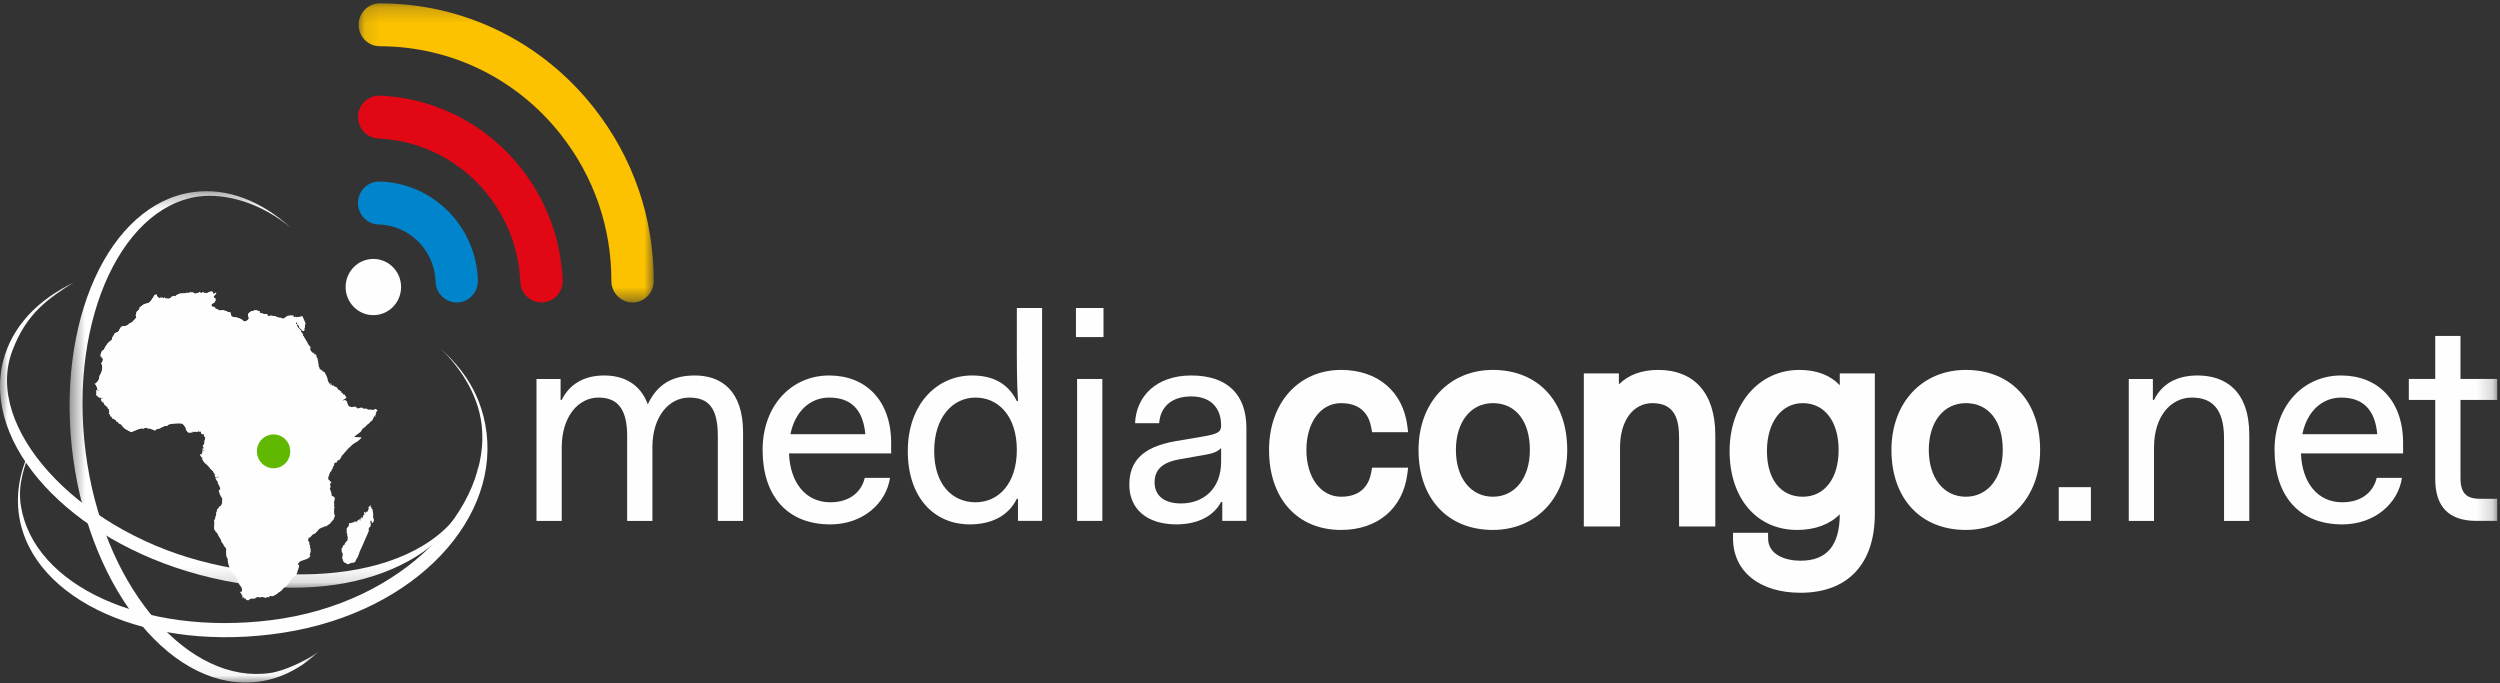 <svg width="161" height="44" viewBox="0 0 161 44" fill="none" xmlns="http://www.w3.org/2000/svg">
<rect x="0" y="0" width="161" height="44" fill="#333333" stroke="none"/>
<path fill-rule="evenodd" clip-rule="evenodd" d="M24.231 26.82C24.231 26.817 24.189 26.777 24.189 26.777C24.184 26.778 24.182 26.785 24.18 26.79C24.173 26.814 24.182 26.802 24.151 26.795C24.144 26.794 24.128 26.794 24.13 26.788C24.134 26.777 24.174 26.766 24.181 26.76L24.182 26.725C24.187 26.695 24.195 26.659 24.211 26.635L24.229 26.604C24.223 26.576 24.212 26.587 24.224 26.545C24.233 26.516 24.319 26.441 24.315 26.425C24.313 26.412 24.191 26.331 24.165 26.333C24.127 26.337 24.102 26.395 24.045 26.402C24.01 26.405 23.863 26.374 23.861 26.373C23.808 26.39 23.76 26.387 23.7 26.375C23.656 26.367 23.638 26.313 23.591 26.314C23.506 26.316 23.449 26.328 23.369 26.298C23.343 26.288 23.335 26.249 23.302 26.246C23.209 26.241 23.124 26.313 23.024 26.295C22.992 26.288 23 26.262 22.982 26.249C22.965 26.235 22.935 26.241 22.916 26.224L22.897 26.196C22.896 26.196 22.89 26.208 22.886 26.202C22.881 26.194 22.88 26.177 22.87 26.176C22.84 26.173 22.808 26.205 22.777 26.207C22.771 26.206 22.765 26.207 22.759 26.205C22.753 26.203 22.75 26.195 22.744 26.195C22.733 26.192 22.703 26.211 22.691 26.215C22.62 26.231 22.638 26.215 22.581 26.192C22.552 26.182 22.515 26.183 22.485 26.171C22.417 26.145 22.373 25.92 22.337 25.868C22.327 25.852 22.336 25.84 22.331 25.825C22.327 25.82 22.276 25.802 22.276 25.802C22.273 25.804 22.268 25.799 22.266 25.797C22.265 25.796 22.239 25.77 22.238 25.77C22.236 25.764 22.236 25.752 22.233 25.755C22.21 25.772 22.18 25.758 22.145 25.767C22.125 25.771 22.088 25.832 22.07 25.787C22.058 25.757 22.097 25.779 22.109 25.772C22.122 25.764 22.124 25.728 22.133 25.725C22.155 25.714 22.181 25.712 22.203 25.704C22.221 25.698 22.222 25.675 22.236 25.665C22.265 25.647 22.332 25.648 22.297 25.583C22.283 25.556 22.248 25.489 22.215 25.443C22.2 25.421 22.186 25.405 22.174 25.397C22.165 25.39 22.171 25.43 22.159 25.43C22.136 25.431 22.14 25.412 22.117 25.412C22.111 25.413 22.107 25.365 22.101 25.361C22.088 25.348 22.054 25.33 22.045 25.315C22.044 25.312 22.047 25.305 22.044 25.305C21.963 25.337 21.997 25.206 21.972 25.208C21.907 25.209 21.916 25.148 21.877 25.131C21.861 25.122 21.815 25.123 21.806 25.113C21.766 25.064 21.731 25.008 21.694 24.96C21.655 24.909 21.606 24.901 21.548 24.903C21.544 24.903 21.542 24.896 21.539 24.894C21.537 24.89 21.533 24.887 21.533 24.884C21.533 24.879 21.533 24.875 21.533 24.872C21.531 24.871 21.526 24.866 21.519 24.856C21.498 24.827 21.482 24.811 21.476 24.815C21.46 24.825 21.422 24.849 21.385 24.832C21.381 24.829 21.34 24.762 21.339 24.757C21.339 24.747 21.355 24.738 21.355 24.729C21.355 24.719 21.336 24.717 21.332 24.715C21.323 24.711 21.302 24.684 21.3 24.683C21.296 24.683 21.294 24.69 21.291 24.693C21.276 24.703 21.274 24.689 21.271 24.716C21.271 24.717 21.323 24.817 21.272 24.8C21.269 24.8 21.265 24.804 21.263 24.8C21.261 24.799 21.238 24.707 21.228 24.69C21.217 24.667 21.206 24.684 21.189 24.681C21.173 24.677 21.189 24.636 21.18 24.621C21.169 24.599 21.14 24.582 21.127 24.552C21.106 24.506 21.115 24.445 21.095 24.403C21.085 24.384 21.074 24.421 21.079 24.379C21.079 24.375 21.086 24.378 21.088 24.373C21.09 24.369 21.088 24.361 21.086 24.355C21.042 24.241 20.985 24.102 20.915 23.989C20.911 23.983 20.908 23.977 20.904 23.972C20.901 23.966 20.896 23.957 20.89 23.957C20.885 23.958 20.891 23.975 20.887 23.972C20.88 23.968 20.859 23.931 20.854 23.931C20.847 23.931 20.816 23.944 20.805 23.933C20.798 23.925 20.831 23.924 20.83 23.913C20.829 23.909 20.82 23.911 20.818 23.913C20.812 23.918 20.765 23.941 20.769 23.911C20.77 23.903 20.782 23.898 20.78 23.892C20.773 23.857 20.699 23.849 20.683 23.824C20.679 23.818 20.688 23.806 20.682 23.806C20.676 23.806 20.683 23.819 20.678 23.824C20.674 23.83 20.683 23.806 20.677 23.8C20.646 23.771 20.615 23.819 20.587 23.761C20.578 23.742 20.588 23.724 20.583 23.706C20.57 23.668 20.516 23.575 20.514 23.544C20.512 23.535 20.533 23.51 20.527 23.488C20.51 23.432 20.476 23.364 20.495 23.312C20.505 23.288 20.447 23.181 20.451 23.142C20.452 23.131 20.448 23.103 20.457 23.11C20.469 23.117 20.492 23.185 20.495 23.145C20.495 23.14 20.395 23.009 20.387 22.994C20.385 22.992 20.385 22.942 20.382 22.94C20.378 22.936 20.368 22.94 20.365 22.936C20.363 22.932 20.376 22.935 20.378 22.931C20.381 22.924 20.379 22.915 20.376 22.908C20.373 22.902 20.363 22.904 20.362 22.898C20.361 22.89 20.376 22.888 20.378 22.88C20.382 22.847 20.273 22.813 20.259 22.804C20.225 22.782 20.222 22.739 20.192 22.719C20.169 22.703 20.148 22.715 20.127 22.711C20.119 22.71 20.07 22.677 20.059 22.667C20.043 22.652 20.083 22.672 20.07 22.648C20.062 22.633 20.042 22.61 20.023 22.585C19.997 22.55 19.971 22.512 19.975 22.484C19.978 22.464 19.988 22.427 19.981 22.406C19.978 22.394 19.962 22.379 19.969 22.36C19.974 22.348 20.04 22.366 20.051 22.371C20.053 22.372 20.055 22.368 20.055 22.367C20.041 22.34 20.019 22.352 20.001 22.34C19.998 22.338 19.873 22.224 19.866 22.207C19.863 22.201 19.874 22.195 19.873 22.189C19.869 22.17 19.835 22.143 19.825 22.125C19.748 21.987 19.663 21.853 19.583 21.72C19.57 21.699 19.551 21.654 19.533 21.639L19.512 21.629C19.498 21.6 19.532 21.577 19.523 21.561C19.512 21.54 19.499 21.537 19.498 21.52C19.497 21.5 19.386 21.389 19.38 21.36C19.378 21.352 19.405 21.367 19.404 21.358C19.402 21.337 19.354 21.313 19.367 21.309C19.389 21.304 19.399 21.34 19.396 21.304C19.392 21.273 19.32 21.24 19.301 21.22C19.268 21.19 19.246 21.125 19.201 21.114C19.196 21.113 19.19 21.073 19.188 21.069C19.174 21.043 19.143 21.033 19.128 21.002C19.127 20.999 19.134 20.943 19.116 20.907C19.103 20.881 19.047 20.865 19.044 20.837C19.042 20.813 19.084 20.779 19.083 20.763C19.083 20.76 19.061 20.754 19.069 20.745C19.08 20.731 19.088 20.74 19.093 20.741C19.093 20.74 19.093 20.738 19.093 20.736C19.093 20.738 19.093 20.74 19.093 20.741C19.094 20.742 19.095 20.742 19.095 20.742C19.095 20.742 19.094 20.742 19.093 20.741C19.093 20.743 19.093 20.744 19.094 20.744C19.106 20.767 19.12 20.774 19.131 20.798L19.13 20.834C19.142 20.868 19.155 20.894 19.189 20.932C19.207 20.954 19.247 20.969 19.264 20.993C19.283 21.02 19.263 21.095 19.292 21.116C19.297 21.119 19.358 21.162 19.38 21.182C19.442 21.233 19.474 21.309 19.564 21.331C19.567 21.332 19.558 21.329 19.567 21.317C19.571 21.312 19.567 21.304 19.57 21.299C19.588 21.267 19.614 21.266 19.604 21.21C19.602 21.203 19.583 21.182 19.587 21.171C19.6 21.131 19.627 21.1 19.634 21.055C19.642 21.003 19.623 20.9 19.67 20.849C19.67 20.846 19.672 20.842 19.672 20.839C19.609 20.683 19.535 20.507 19.459 20.355C19.444 20.369 19.426 20.382 19.407 20.39C19.355 20.411 19.322 20.406 19.27 20.407C19.244 20.409 19.251 20.429 19.225 20.436C19.217 20.438 19.187 20.413 19.194 20.404C19.179 20.408 19.158 20.415 19.159 20.425C19.141 20.421 19.129 20.444 19.103 20.445C19.099 20.445 19.091 20.445 19.091 20.441C19.091 20.44 19.091 20.438 19.092 20.438C19.058 20.442 19.031 20.409 19.005 20.39C19.003 20.388 19.005 20.383 19.004 20.384C19.001 20.391 19.004 20.402 18.998 20.403C18.978 20.404 19.016 20.375 18.992 20.385C18.983 20.388 18.989 20.403 18.99 20.413C18.991 20.417 18.998 20.421 18.995 20.426C18.978 20.456 18.958 20.408 18.961 20.445C18.961 20.452 18.944 20.442 18.939 20.436C18.935 20.429 18.942 20.41 18.933 20.401C18.928 20.396 18.921 20.399 18.916 20.401C18.912 20.402 18.912 20.413 18.909 20.41C18.902 20.407 18.905 20.396 18.899 20.392C18.88 20.379 18.858 20.401 18.865 20.38C18.868 20.374 18.892 20.356 18.891 20.348C18.891 20.343 18.881 20.317 18.888 20.316H18.892C18.86 20.305 18.829 20.355 18.786 20.334C18.756 20.319 18.715 20.298 18.68 20.303C18.676 20.304 18.665 20.306 18.669 20.308C18.687 20.328 18.692 20.295 18.706 20.326C18.708 20.329 18.703 20.334 18.7 20.334C18.674 20.336 18.665 20.344 18.627 20.346C18.625 20.346 18.576 20.378 18.567 20.361C18.563 20.354 18.583 20.355 18.59 20.352C18.607 20.344 18.622 20.332 18.637 20.323C18.645 20.317 18.674 20.31 18.665 20.308C18.63 20.303 18.588 20.346 18.554 20.348C18.502 20.352 18.559 20.334 18.517 20.335C18.502 20.336 18.518 20.364 18.511 20.376C18.506 20.387 18.474 20.388 18.481 20.4C18.484 20.404 18.491 20.401 18.496 20.399C18.498 20.399 18.498 20.394 18.501 20.394C18.503 20.394 18.508 20.395 18.509 20.399C18.509 20.399 18.488 20.424 18.474 20.409C18.464 20.401 18.462 20.383 18.45 20.382C18.431 20.38 18.299 20.554 18.195 20.523C18.153 20.511 18.128 20.479 18.081 20.468C18.041 20.457 17.971 20.48 17.93 20.457C17.924 20.454 17.914 20.415 17.911 20.417C17.895 20.421 17.881 20.437 17.863 20.44C17.822 20.445 17.8 20.395 17.787 20.387C17.771 20.377 17.517 20.338 17.475 20.329C17.417 20.32 17.283 20.38 17.252 20.35C17.248 20.348 17.244 20.336 17.239 20.323L17.237 20.324L17.239 20.323C17.228 20.293 17.216 20.248 17.203 20.235C17.182 20.213 17.04 20.228 17.003 20.228C16.959 20.229 16.945 20.193 16.897 20.185C16.873 20.181 16.843 20.188 16.82 20.181C16.816 20.179 16.799 20.161 16.791 20.171C16.788 20.177 16.8 20.186 16.795 20.19C16.792 20.194 16.791 20.181 16.787 20.177C16.777 20.166 16.745 20.151 16.738 20.14C16.72 20.112 16.761 20.126 16.754 20.105C16.742 20.076 16.736 20.109 16.74 20.074C16.744 20.043 16.744 20.077 16.744 20.061C16.744 20.057 16.658 20.033 16.648 20.031C16.618 20.028 16.515 19.977 16.508 19.977C16.469 19.977 16.445 20 16.405 19.977C16.383 19.965 16.346 20.016 16.323 20.022C16.298 20.03 16.273 20.024 16.248 20.028C16.164 20.04 16.004 20.158 15.977 20.243C15.963 20.288 15.969 20.364 15.997 20.404C16.008 20.419 16.022 20.423 16.027 20.444C16.053 20.584 15.843 20.723 15.722 20.696C15.667 20.684 15.591 20.59 15.546 20.56C15.525 20.546 15.483 20.534 15.461 20.523C15.384 20.487 15.278 20.452 15.193 20.441C15.1 20.429 15.014 20.44 14.933 20.38C14.844 20.313 14.89 20.185 14.82 20.119C14.812 20.11 14.685 20.095 14.657 20.085C14.628 20.076 14.611 20.046 14.582 20.036C14.535 20.016 14.489 20.016 14.441 20.005C14.414 20 14.392 19.978 14.363 19.972C14.299 19.962 14.236 20.024 14.137 19.991C14.077 19.971 14.035 19.931 13.977 19.916C13.972 19.915 13.961 19.908 13.949 19.901C13.938 19.94 13.919 20 13.925 20.04C13.927 20.056 13.96 20.075 13.945 20.09C13.908 20.128 13.842 20.135 13.794 20.16C13.842 20.135 13.908 20.128 13.945 20.09C13.96 20.075 13.927 20.056 13.925 20.04C13.919 20 13.938 19.94 13.949 19.901C13.94 19.895 13.931 19.891 13.925 19.885C13.919 19.878 13.903 19.87 13.903 19.87C13.903 19.87 13.911 19.875 13.915 19.879C13.918 19.881 13.921 19.882 13.925 19.885C13.925 19.887 13.927 19.887 13.927 19.888C13.929 19.892 13.868 19.885 13.863 19.882C13.856 19.878 13.849 19.86 13.856 19.86L13.892 19.864C13.903 19.853 13.853 19.857 13.85 19.841C13.846 19.82 13.87 19.79 13.842 19.774C13.805 19.75 13.813 19.809 13.768 19.812C13.727 19.816 13.777 19.763 13.765 19.75C13.756 19.739 13.719 19.768 13.707 19.766C13.668 19.76 13.617 19.698 13.608 19.66C13.585 19.562 13.787 19.524 13.832 19.438C13.845 19.414 13.868 19.341 13.898 19.341C13.912 19.342 13.873 19.323 13.868 19.31C13.861 19.287 13.886 19.257 13.879 19.234C13.873 19.214 13.766 19.192 13.753 19.102C13.745 19.045 13.8 19.023 13.841 19.01C13.849 19.008 13.864 18.969 13.868 18.962C13.881 18.945 13.919 18.923 13.924 18.906C13.926 18.899 13.916 18.855 13.913 18.848C13.908 18.832 13.85 18.885 13.846 18.889C13.826 18.903 13.823 18.891 13.804 18.898C13.79 18.903 13.775 18.931 13.759 18.941C13.747 18.948 13.733 18.919 13.729 18.918C13.723 18.915 13.715 18.925 13.709 18.921C13.693 18.914 13.749 18.915 13.747 18.896C13.745 18.882 13.723 18.879 13.714 18.869C13.682 18.831 13.747 18.853 13.703 18.824C13.701 18.823 13.738 18.82 13.734 18.816C13.725 18.804 13.663 18.785 13.639 18.796C13.648 18.791 13.643 18.779 13.642 18.773C13.639 18.76 13.524 18.796 13.504 18.796C13.45 18.794 13.421 18.853 13.351 18.869C13.35 18.871 13.351 18.879 13.351 18.885C13.351 18.879 13.35 18.871 13.351 18.869C13.327 18.873 13.296 18.873 13.26 18.863C13.227 18.854 13.188 18.911 13.153 18.877C13.146 18.87 13.168 18.854 13.159 18.85C13.153 18.848 13.147 18.859 13.139 18.859C13.12 18.858 13.108 18.837 13.089 18.83C13.085 18.828 13.019 18.82 13.02 18.823C13.038 18.861 13.006 18.871 12.96 18.869C12.925 18.869 12.854 18.804 12.832 18.81C12.805 18.82 12.812 18.845 12.796 18.854C12.746 18.881 12.684 18.857 12.642 18.888C12.62 18.903 12.609 18.922 12.58 18.921C12.538 18.919 12.492 18.841 12.382 18.835C12.34 18.834 12.298 18.831 12.255 18.83C12.22 18.828 12.192 18.863 12.157 18.865C12.118 18.869 12.123 18.848 12.096 18.867C12.066 18.887 12.055 18.832 12.025 18.85C11.998 18.866 11.979 18.903 11.94 18.903C11.92 18.904 11.907 18.89 11.888 18.887C11.84 18.878 11.743 18.911 11.688 18.908C11.678 18.907 11.669 18.897 11.659 18.897C11.567 18.901 11.465 18.966 11.38 18.998C11.339 19.014 11.337 19.081 11.287 19.084C11.253 19.085 11.256 19.053 11.235 19.049C11.204 19.043 11.194 19.081 11.169 19.095C11.166 19.095 11.102 19.074 11.071 19.098C11.038 19.122 11.03 19.146 11.003 19.175C10.99 19.188 10.862 19.245 10.841 19.246C10.822 19.247 10.793 19.239 10.769 19.231C10.751 19.226 10.734 19.22 10.726 19.221C10.653 19.23 10.648 19.209 10.648 19.226C10.647 19.229 10.638 19.222 10.634 19.221C10.605 19.215 10.612 19.16 10.617 19.136C10.618 19.136 10.586 19.173 10.583 19.174C10.566 19.183 10.537 19.191 10.516 19.198C10.493 19.204 10.462 19.171 10.445 19.165C10.414 19.156 10.43 19.187 10.406 19.184C10.399 19.184 10.392 19.183 10.387 19.179C10.384 19.176 10.391 19.168 10.387 19.165C10.363 19.158 10.31 19.188 10.28 19.19C10.184 19.194 10.117 19.087 10.09 19.024C10.079 18.998 10.111 18.98 10.109 18.971C10.109 18.968 10.023 18.985 9.967 18.987C9.961 18.988 9.896 19.098 9.886 19.116C9.819 19.231 9.745 19.35 9.653 19.447C9.55 19.555 9.389 19.538 9.267 19.6C9.192 19.64 9.06 19.747 8.987 19.811C8.982 19.816 8.992 19.827 8.991 19.835C8.987 19.858 8.974 19.887 8.966 19.911C8.944 19.981 8.802 20.046 8.786 20.116C8.784 20.125 8.794 20.133 8.792 20.141C8.779 20.203 8.761 20.259 8.735 20.314C8.73 20.326 8.78 20.369 8.782 20.394C8.788 20.444 8.738 20.509 8.707 20.542C8.643 20.613 8.581 20.68 8.512 20.744C8.463 20.791 8.385 20.792 8.337 20.835C8.299 20.866 8.253 20.925 8.207 20.948C8.166 20.968 8.108 20.985 8.064 20.998C8.013 21.012 7.872 21 7.839 21.027C7.827 21.037 7.825 21.059 7.815 21.068C7.804 21.076 7.788 21.076 7.778 21.085C7.775 21.086 7.773 21.09 7.77 21.093C7.749 21.121 7.707 21.201 7.692 21.225C7.667 21.263 7.659 21.316 7.625 21.349C7.553 21.42 7.432 21.416 7.372 21.491C7.359 21.507 7.364 21.538 7.35 21.557C7.311 21.612 7.272 21.667 7.238 21.726C7.208 21.778 7.227 21.854 7.186 21.904C7.165 21.932 7.136 21.941 7.107 21.956C7.056 21.984 7.023 22.05 6.975 22.081C6.955 22.095 6.939 22.104 6.923 22.115C6.927 22.112 6.93 22.114 6.931 22.122C6.931 22.131 6.808 22.307 6.794 22.319C6.787 22.324 6.774 22.331 6.778 22.337C6.79 22.356 6.805 22.324 6.79 22.362C6.784 22.377 6.748 22.386 6.747 22.392C6.743 22.413 6.729 22.463 6.718 22.483C6.713 22.489 6.7 22.489 6.694 22.496C6.684 22.509 6.684 22.535 6.673 22.547C6.646 22.574 6.609 22.544 6.569 22.612C6.513 22.71 6.486 22.831 6.45 22.935C6.449 22.937 6.447 22.967 6.449 22.976C6.449 22.978 6.45 22.979 6.45 22.979C6.484 22.956 6.461 22.9 6.501 22.874C6.511 22.87 6.521 22.939 6.523 22.945C6.526 22.95 6.552 23.005 6.548 23.015C6.542 23.028 6.547 23.023 6.559 23.041C6.58 23.075 6.57 23.019 6.58 23.007C6.583 23 6.59 23.031 6.591 23.032C6.595 23.032 6.598 23.03 6.6 23.032C6.612 23.05 6.609 23.086 6.609 23.101C6.611 23.123 6.64 23.14 6.637 23.161C6.635 23.171 6.617 23.174 6.617 23.185C6.617 23.212 6.638 23.195 6.623 23.223C6.616 23.237 6.6 23.243 6.593 23.256C6.585 23.27 6.626 23.248 6.609 23.286C6.601 23.304 6.519 23.373 6.533 23.392C6.533 23.394 6.535 23.394 6.536 23.395C6.528 23.393 6.52 23.391 6.515 23.396C6.506 23.405 6.573 23.469 6.582 23.536C6.607 23.719 6.576 23.89 6.496 24.055C6.472 24.104 6.431 24.145 6.415 24.199C6.4 24.248 6.393 24.299 6.385 24.349H6.387H6.385C6.38 24.381 6.375 24.414 6.366 24.445C6.353 24.493 6.214 24.661 6.174 24.69C6.117 24.73 6.085 24.707 6.09 24.724C6.095 24.741 6.128 24.737 6.149 24.753C6.173 24.77 6.165 24.802 6.183 24.822C6.192 24.833 6.207 24.828 6.21 24.843C6.219 24.875 6.24 24.919 6.241 24.953C6.241 24.967 6.242 24.95 6.269 24.959C6.281 24.961 6.288 24.953 6.295 24.942C6.294 24.944 6.292 24.947 6.292 24.95C6.288 24.991 6.241 24.934 6.244 25.001C6.246 25.063 6.307 24.966 6.317 24.961C6.328 24.956 6.308 24.983 6.304 24.994C6.303 25.002 6.315 25.026 6.31 25.019C6.3 25.005 6.258 25.013 6.264 25.046C6.273 25.093 6.281 25.055 6.28 25.067C6.278 25.071 6.28 25.077 6.281 25.081C6.284 25.1 6.295 25.118 6.3 25.131C6.31 25.161 6.38 25.124 6.385 25.124C6.431 25.127 6.48 25.124 6.523 25.12L6.541 25.107C6.569 25.112 6.564 25.123 6.604 25.124C6.611 25.124 6.596 25.139 6.59 25.139C6.566 25.138 6.564 25.108 6.54 25.116C6.512 25.127 6.373 25.137 6.364 25.148V25.153C6.369 25.204 6.335 25.176 6.32 25.171C6.295 25.163 6.317 25.206 6.308 25.195C6.301 25.185 6.273 25.166 6.269 25.154C6.265 25.139 6.275 25.116 6.274 25.115C6.26 25.096 6.208 25.131 6.206 25.151C6.203 25.178 6.215 25.21 6.217 25.23L6.218 25.23L6.217 25.23C6.217 25.234 6.218 25.237 6.218 25.24C6.215 25.261 6.191 25.327 6.195 25.332C6.2 25.339 6.226 25.32 6.221 25.329C6.215 25.34 6.163 25.383 6.203 25.377C6.229 25.371 6.236 25.314 6.249 25.315C6.26 25.315 6.229 25.346 6.236 25.348C6.292 25.366 6.26 25.339 6.272 25.34C6.276 25.34 6.282 25.373 6.298 25.381C6.307 25.384 6.304 25.366 6.316 25.366C6.33 25.366 6.351 25.369 6.369 25.366C6.345 25.373 6.318 25.386 6.302 25.386C6.223 25.382 6.289 25.348 6.221 25.382C6.202 25.391 6.2 25.378 6.188 25.4C6.184 25.408 6.197 25.427 6.213 25.446C6.234 25.471 6.261 25.496 6.269 25.496C6.299 25.497 6.307 25.463 6.307 25.464C6.31 25.469 6.3 25.479 6.304 25.484C6.313 25.491 6.322 25.469 6.332 25.465C6.346 25.459 6.373 25.446 6.373 25.446C6.373 25.446 6.269 25.512 6.295 25.546C6.347 25.615 6.379 25.559 6.415 25.541C6.422 25.539 6.443 25.556 6.445 25.556C6.45 25.557 6.454 25.543 6.458 25.547C6.462 25.552 6.453 25.562 6.447 25.562C6.417 25.567 6.409 25.546 6.389 25.598C6.385 25.608 6.372 25.624 6.382 25.627C6.389 25.63 6.418 25.608 6.421 25.602C6.422 25.6 6.424 25.597 6.427 25.595C6.428 25.593 6.428 25.59 6.428 25.59C6.429 25.589 6.431 25.59 6.435 25.59C6.44 25.588 6.445 25.587 6.445 25.591C6.445 25.594 6.439 25.592 6.435 25.59C6.431 25.591 6.429 25.593 6.427 25.595C6.425 25.604 6.421 25.624 6.421 25.624C6.46 25.645 6.5 25.536 6.554 25.58C6.585 25.606 6.594 25.563 6.617 25.563C6.626 25.563 6.649 25.57 6.641 25.574C6.628 25.582 6.619 25.583 6.617 25.606C6.617 25.609 6.649 25.633 6.649 25.633C6.635 25.633 6.611 25.619 6.613 25.602C6.614 25.594 6.628 25.576 6.619 25.578C6.593 25.584 6.582 25.601 6.552 25.594C6.547 25.594 6.519 25.58 6.514 25.594C6.5 25.628 6.472 25.659 6.522 25.648C6.536 25.644 6.524 25.663 6.53 25.658C6.535 25.653 6.558 25.629 6.563 25.629C6.563 25.629 6.56 25.64 6.571 25.634C6.594 25.623 6.596 25.64 6.596 25.645C6.593 25.68 6.599 25.644 6.612 25.66C6.616 25.666 6.619 25.667 6.624 25.672C6.634 25.677 6.607 25.699 6.596 25.694C6.576 25.686 6.571 25.678 6.57 25.672C6.569 25.677 6.566 25.68 6.562 25.683C6.557 25.688 6.538 25.671 6.541 25.678C6.55 25.703 6.542 25.678 6.523 25.691C6.519 25.694 6.515 25.706 6.512 25.706C6.51 25.705 6.506 25.704 6.504 25.705C6.504 25.705 6.494 25.748 6.505 25.745C6.519 25.74 6.521 25.719 6.534 25.712C6.54 25.707 6.522 25.743 6.536 25.736C6.536 25.736 6.508 25.749 6.508 25.76C6.508 25.764 6.514 25.764 6.516 25.77C6.522 25.791 6.507 25.786 6.525 25.809C6.552 25.844 6.56 25.781 6.566 25.781C6.58 25.782 6.522 25.888 6.56 25.849C6.576 25.833 6.596 25.789 6.614 25.783C6.619 25.781 6.617 25.792 6.617 25.797C6.617 25.798 6.57 25.852 6.582 25.86C6.586 25.863 6.585 25.869 6.589 25.874C6.59 25.876 6.59 25.876 6.59 25.876C6.588 25.883 6.578 25.892 6.598 25.914C6.628 25.947 6.613 25.891 6.614 25.891C6.623 25.881 6.633 25.916 6.636 25.876C6.637 25.868 6.625 25.864 6.625 25.857C6.626 25.851 6.633 25.849 6.635 25.841C6.638 25.834 6.647 25.865 6.677 25.858C6.683 25.857 6.687 25.838 6.696 25.839C6.703 25.839 6.659 25.882 6.657 25.886C6.644 25.92 6.675 25.892 6.678 25.892C6.684 25.892 6.639 25.947 6.671 25.94C6.675 25.94 6.677 25.937 6.678 25.936C6.678 25.933 6.678 25.932 6.678 25.932C6.678 25.932 6.678 25.933 6.678 25.936C6.678 25.937 6.678 25.938 6.678 25.94C6.685 25.989 6.722 25.904 6.73 25.889C6.735 25.881 6.726 25.921 6.718 25.933C6.698 25.959 6.695 25.971 6.687 26.003C6.684 26.013 6.71 26.002 6.716 26.011C6.728 26.024 6.74 26.042 6.738 26.06C6.738 26.061 6.725 26.086 6.736 26.089C6.743 26.09 6.748 26.079 6.754 26.079C6.767 26.08 6.774 26.095 6.788 26.095C6.797 26.095 6.787 26.115 6.795 26.119C6.802 26.124 6.819 26.146 6.829 26.13C6.841 26.112 6.833 26.109 6.854 26.092C6.86 26.087 6.845 26.108 6.848 26.116C6.855 26.14 6.829 26.106 6.833 26.14C6.834 26.151 6.896 26.195 6.903 26.196C6.915 26.196 6.923 26.158 6.931 26.167C6.942 26.18 6.907 26.205 6.91 26.22C6.913 26.238 6.93 26.227 6.935 26.221C6.936 26.22 6.94 26.211 6.945 26.216C6.948 26.22 6.932 26.272 6.927 26.279C6.924 26.284 6.927 26.29 6.931 26.289C6.939 26.286 6.944 26.284 6.947 26.281C6.95 26.281 6.95 26.279 6.95 26.279C6.95 26.279 6.95 26.281 6.947 26.281C6.945 26.285 6.946 26.291 6.96 26.3C6.963 26.301 6.966 26.298 6.969 26.293C6.964 26.304 6.958 26.318 6.968 26.324C6.974 26.327 6.982 26.325 6.989 26.324C6.992 26.324 7.005 26.338 7.019 26.345C7.021 26.346 7.02 26.352 7.018 26.354C7.015 26.358 7.009 26.378 7.011 26.392C7.011 26.396 7.016 26.398 7.019 26.398C7.03 26.398 7.054 26.394 7.054 26.394C7.042 26.406 7.011 26.42 7.008 26.437H7.01H7.008C7.005 26.448 7.013 26.457 7.036 26.471C7.082 26.496 7.087 26.489 7.091 26.492C7.096 26.496 7.08 26.493 7.075 26.493C7.054 26.496 7.052 26.493 7.035 26.485C7.02 26.479 7.02 26.577 7.036 26.573C7.06 26.568 7.04 26.542 7.045 26.545C7.054 26.549 7.058 26.552 7.061 26.554C7.062 26.553 7.064 26.549 7.071 26.545C7.075 26.542 7.066 26.551 7.063 26.558C7.063 26.558 7.062 26.556 7.061 26.554C7.059 26.56 7.063 26.561 7.063 26.558C7.061 26.564 7.061 26.569 7.07 26.57C7.084 26.57 7.093 26.567 7.101 26.561C7.103 26.554 7.108 26.549 7.111 26.545C7.108 26.549 7.103 26.554 7.101 26.561C7.098 26.565 7.097 26.569 7.101 26.57C7.106 26.572 7.114 26.57 7.117 26.575C7.122 26.582 7.101 26.58 7.093 26.579C7.08 26.579 7.054 26.595 7.045 26.608C7.037 26.62 7.075 26.608 7.066 26.632C7.058 26.652 7.01 26.535 7.005 26.616C7.005 26.625 7.017 26.628 7.021 26.636C7.028 26.646 7.038 26.663 7.036 26.675C7.036 26.681 7.026 26.687 7.032 26.69C7.04 26.696 7.063 26.654 7.08 26.666C7.086 26.671 7.078 26.679 7.08 26.686C7.082 26.692 7.119 26.759 7.119 26.764C7.118 26.778 7.08 26.755 7.079 26.768C7.079 26.773 7.087 26.776 7.092 26.779C7.093 26.779 7.101 26.789 7.104 26.793C7.114 26.805 7.118 26.793 7.131 26.793C7.138 26.794 7.121 26.808 7.125 26.813C7.133 26.827 7.163 26.833 7.172 26.833C7.201 26.834 7.207 26.791 7.209 26.806C7.214 26.834 7.17 26.843 7.202 26.844C7.212 26.844 7.198 26.869 7.205 26.873C7.23 26.887 7.265 26.842 7.28 26.86C7.293 26.875 7.215 26.878 7.214 26.878C7.164 26.904 7.236 26.915 7.228 26.922C7.221 26.931 7.194 26.91 7.194 26.921C7.194 26.924 7.29 26.962 7.327 26.977C7.36 26.991 7.417 27.026 7.454 27.058C7.465 27.069 7.474 27.078 7.481 27.087C7.488 27.098 7.48 27.112 7.483 27.125C7.484 27.132 7.578 27.165 7.604 27.186C7.614 27.194 7.643 27.21 7.642 27.216C7.642 27.221 7.629 27.219 7.629 27.225C7.627 27.232 7.639 27.238 7.636 27.244C7.635 27.249 7.624 27.235 7.624 27.239C7.622 27.264 7.721 27.29 7.736 27.294C7.745 27.297 7.717 27.284 7.715 27.274C7.711 27.261 7.75 27.281 7.749 27.294C7.749 27.317 7.8 27.327 7.818 27.358C7.836 27.39 7.99 27.563 8.022 27.588C8.083 27.632 8.148 27.657 8.214 27.7C8.238 27.715 8.262 27.744 8.288 27.754C8.312 27.764 8.341 27.763 8.368 27.774C8.391 27.784 8.409 27.811 8.428 27.818C8.45 27.825 8.467 27.825 8.483 27.819C8.513 27.811 8.538 27.785 8.569 27.772C8.579 27.767 8.597 27.773 8.608 27.767C8.624 27.759 8.637 27.736 8.649 27.729C8.671 27.718 8.704 27.729 8.726 27.715C8.767 27.689 8.828 27.669 8.875 27.65C8.903 27.638 8.933 27.63 8.964 27.625C8.977 27.623 8.99 27.624 9.001 27.618C9.008 27.616 9.009 27.602 9.015 27.604C9.03 27.61 9.063 27.62 9.051 27.595C9.049 27.59 9.063 27.602 9.069 27.6C9.086 27.595 9.074 27.572 9.079 27.572C9.094 27.572 9.119 27.583 9.133 27.586C9.135 27.586 9.163 27.57 9.164 27.577C9.168 27.594 9.148 27.595 9.168 27.601C9.207 27.612 9.261 27.588 9.301 27.586C9.312 27.586 9.273 27.575 9.281 27.564C9.293 27.548 9.319 27.574 9.339 27.565C9.344 27.562 9.342 27.552 9.348 27.549C9.372 27.542 9.414 27.572 9.438 27.566C9.442 27.565 9.449 27.559 9.447 27.556C9.444 27.551 9.438 27.551 9.442 27.551C9.469 27.552 9.466 27.554 9.487 27.566C9.493 27.569 9.507 27.568 9.505 27.562C9.501 27.551 9.477 27.53 9.488 27.533C9.496 27.535 9.521 27.558 9.505 27.566C9.496 27.57 9.492 27.593 9.5 27.59C9.505 27.588 9.5 27.576 9.505 27.576C9.509 27.576 9.589 27.616 9.616 27.61C9.63 27.607 9.623 27.525 9.663 27.539C9.687 27.548 9.639 27.573 9.648 27.586C9.684 27.636 9.722 27.584 9.738 27.592C9.74 27.594 9.748 27.605 9.747 27.606C9.743 27.612 9.736 27.614 9.727 27.616C9.707 27.62 9.678 27.618 9.666 27.616C9.68 27.618 9.836 27.652 9.88 27.669C9.903 27.678 9.927 27.718 9.946 27.722C9.992 27.733 10.049 27.661 10.075 27.642C10.105 27.62 10.158 27.636 10.192 27.616C10.209 27.606 10.222 27.586 10.243 27.588C10.255 27.588 10.283 27.6 10.297 27.593C10.34 27.57 10.365 27.539 10.411 27.514C10.446 27.494 10.492 27.497 10.525 27.472C10.548 27.454 10.572 27.433 10.603 27.43C10.623 27.427 10.662 27.445 10.679 27.438C10.685 27.435 10.687 27.427 10.689 27.421C10.691 27.417 10.692 27.413 10.693 27.409C10.69 27.399 10.686 27.388 10.681 27.379C10.654 27.354 10.591 27.35 10.574 27.344C10.567 27.342 10.586 27.337 10.592 27.34C10.618 27.354 10.634 27.337 10.659 27.354C10.669 27.362 10.677 27.37 10.681 27.379C10.69 27.387 10.694 27.396 10.693 27.409C10.696 27.421 10.699 27.433 10.706 27.44C10.713 27.44 10.719 27.439 10.726 27.439C10.802 27.433 10.767 27.398 10.812 27.361C10.822 27.353 10.834 27.347 10.845 27.343C10.871 27.331 10.9 27.326 10.927 27.319C10.939 27.316 10.951 27.314 10.963 27.311L10.963 27.311L10.963 27.311C11.059 27.29 11.159 27.275 11.259 27.269C11.259 27.261 11.259 27.25 11.259 27.238C11.259 27.25 11.259 27.261 11.259 27.269C11.278 27.268 11.298 27.267 11.317 27.266C11.344 27.265 11.372 27.262 11.399 27.262L11.44 27.267C11.443 27.266 11.439 27.229 11.445 27.22C11.465 27.19 11.461 27.233 11.477 27.23C11.507 27.225 11.535 27.194 11.568 27.203C11.576 27.204 11.552 27.207 11.545 27.212C11.516 27.231 11.448 27.258 11.448 27.258C11.529 27.286 11.663 27.226 11.752 27.294C11.789 27.321 11.823 27.354 11.854 27.388C11.864 27.399 11.873 27.409 11.881 27.421L11.89 27.449C11.892 27.449 11.896 27.445 11.901 27.442C11.902 27.438 11.904 27.435 11.908 27.435C11.904 27.435 11.902 27.438 11.901 27.442H11.901C11.895 27.459 11.911 27.501 11.925 27.502C11.95 27.502 11.952 27.471 11.967 27.459C11.973 27.454 11.96 27.487 11.961 27.488C11.987 27.5 11.999 27.461 12.016 27.497C12.016 27.497 11.912 27.483 11.929 27.52C11.95 27.567 11.995 27.547 12.023 27.529C12.027 27.521 12.038 27.516 12.044 27.514C12.046 27.512 12.047 27.511 12.047 27.512C12.049 27.512 12.046 27.512 12.044 27.514C12.038 27.516 12.027 27.521 12.023 27.529C12.022 27.531 12.022 27.533 12.022 27.537C12.03 27.586 11.972 27.544 11.965 27.562C11.964 27.565 11.972 27.618 11.973 27.618C11.982 27.628 11.998 27.616 11.995 27.618C11.993 27.625 12.004 27.633 11.999 27.638C11.994 27.644 11.985 27.626 11.977 27.628C11.964 27.632 11.981 27.664 12.006 27.699C12.008 27.702 12.004 27.714 12.008 27.718C12.014 27.727 12.025 27.732 12.03 27.741C12.045 27.773 12.093 27.815 12.106 27.836L12.133 27.85C12.137 27.848 12.145 27.863 12.155 27.863C12.16 27.863 12.154 27.809 12.165 27.825C12.173 27.837 12.153 27.887 12.188 27.866C12.192 27.863 12.207 27.845 12.206 27.837C12.205 27.825 12.196 27.815 12.207 27.803C12.214 27.794 12.206 27.831 12.215 27.837C12.223 27.84 12.234 27.815 12.233 27.822C12.233 27.825 12.212 27.853 12.211 27.86C12.216 27.86 12.221 27.86 12.226 27.858C12.251 27.856 12.264 27.856 12.286 27.853C12.291 27.852 12.298 27.854 12.302 27.85C12.307 27.846 12.289 27.803 12.294 27.803C12.312 27.804 12.304 27.881 12.334 27.85C12.339 27.846 12.334 27.854 12.334 27.814C12.334 27.808 12.337 27.778 12.344 27.775C12.345 27.775 12.337 27.84 12.338 27.846C12.34 27.856 12.379 27.849 12.379 27.846C12.382 27.842 12.345 27.736 12.34 27.724C12.338 27.721 12.335 27.711 12.34 27.711C12.374 27.702 12.345 27.829 12.407 27.841C12.439 27.849 12.389 27.753 12.389 27.753C12.392 27.751 12.424 27.741 12.426 27.762C12.428 27.784 12.41 27.794 12.43 27.824C12.433 27.828 12.43 27.814 12.43 27.809C12.43 27.801 12.447 27.825 12.461 27.814C12.469 27.808 12.466 27.789 12.467 27.785C12.468 27.782 12.428 27.729 12.436 27.735C12.447 27.741 12.492 27.815 12.508 27.805C12.523 27.794 12.538 27.794 12.554 27.786C12.558 27.784 12.567 27.746 12.568 27.749C12.57 27.756 12.559 27.79 12.562 27.796C12.57 27.811 12.632 27.8 12.634 27.8C12.665 27.798 12.75 27.806 12.773 27.791C12.805 27.772 12.769 27.739 12.764 27.707C12.763 27.693 12.73 27.662 12.742 27.669C12.757 27.68 12.781 27.727 12.796 27.727C12.803 27.727 12.8 27.711 12.805 27.708C12.814 27.703 12.799 27.727 12.8 27.736C12.802 27.741 12.809 27.741 12.814 27.741C12.818 27.741 12.821 27.733 12.823 27.736C12.827 27.739 12.82 27.747 12.823 27.75C12.825 27.75 12.825 27.751 12.825 27.751L12.838 27.742C12.842 27.728 12.844 27.707 12.851 27.722C12.852 27.725 12.853 27.728 12.854 27.732L12.856 27.729C12.861 27.717 12.861 27.717 12.861 27.717C12.861 27.717 12.861 27.718 12.856 27.729L12.854 27.732C12.856 27.765 12.791 27.796 12.851 27.798C12.855 27.798 12.846 27.811 12.851 27.811C12.905 27.811 12.868 27.741 12.87 27.741C12.877 27.746 12.885 27.781 12.891 27.787C12.915 27.815 12.898 27.786 12.909 27.778C12.912 27.777 12.913 27.772 12.919 27.77C12.944 27.756 12.934 27.924 12.995 27.942C13.002 27.945 13.011 27.939 13.018 27.942C13.021 27.944 13.019 27.966 13.031 27.962C13.036 27.96 13.042 27.925 13.054 27.939C13.061 27.945 13.045 27.958 13.05 27.966C13.06 27.985 13.086 27.979 13.086 27.966C13.086 27.958 13.071 27.95 13.077 27.942C13.091 27.928 13.102 27.973 13.109 27.953C13.116 27.928 13.11 27.942 13.123 27.942C13.14 27.943 13.155 27.915 13.169 27.909C13.177 27.909 13.16 27.923 13.155 27.928C13.147 27.938 13.134 27.95 13.132 27.962C13.13 27.973 13.17 27.962 13.173 27.962C13.181 27.963 13.148 27.973 13.15 27.976C13.195 28.023 13.091 27.953 13.128 28.03C13.133 28.04 13.128 28.053 13.135 28.06C13.144 28.067 13.193 28.052 13.186 28.056C13.176 28.061 13.145 28.061 13.14 28.079L13.158 28.092C13.197 28.124 13.224 28.16 13.226 28.206C13.226 28.211 13.184 28.368 13.173 28.411C13.171 28.416 13.17 28.419 13.17 28.419C13.155 28.453 13.188 28.503 13.182 28.533C13.178 28.56 13.14 28.581 13.128 28.604C13.123 28.61 13.133 28.625 13.137 28.626C13.143 28.63 13.159 28.613 13.159 28.622C13.159 28.643 13.128 28.622 13.123 28.631C13.103 28.666 13.083 28.708 13.058 28.739C13.037 28.766 13.1 28.751 13.109 28.757L13.118 28.782H13.125C13.12 28.785 13.116 28.789 13.113 28.795C13.105 28.811 13.142 28.899 13.122 28.94C13.116 28.952 13.128 28.91 13.118 28.902C13.109 28.896 13.093 28.91 13.086 28.902C13.083 28.899 13.14 28.904 13.104 28.884C13.092 28.877 13.02 28.901 13.039 28.921C13.076 28.959 13.097 28.991 13.145 29.011C13.172 29.021 13.191 29.007 13.213 29.011C13.223 29.012 13.248 29.012 13.242 29.019C13.229 29.033 13.208 29.018 13.191 29.029C13.187 29.033 13.187 29.038 13.182 29.039C13.144 29.046 13.19 29.04 13.182 29.067C13.18 29.071 13.159 29.036 13.155 29.034C13.137 29.027 13.133 29.033 13.118 29.039C13.109 29.041 13.104 29.019 13.095 29.019C13.087 29.019 13.098 29.036 13.095 29.043C13.09 29.052 13.085 29.026 13.076 29.019C13.05 29.002 13.063 29.029 13.063 28.992C13.063 28.984 13.062 28.966 13.054 28.969C13.024 28.975 13.057 29.083 13.054 29.104C13.043 29.162 13.021 29.192 12.985 29.241C12.972 29.256 13.001 29.251 12.989 29.263C12.974 29.279 12.971 29.29 12.958 29.32V29.308C12.958 29.297 12.948 29.269 12.939 29.263C12.934 29.261 12.927 29.282 12.903 29.282C12.891 29.282 12.907 29.256 12.898 29.25C12.893 29.246 12.886 29.248 12.881 29.245C12.88 29.241 12.879 29.234 12.879 29.231C12.879 29.227 12.876 29.241 12.879 29.245C12.88 29.245 12.88 29.245 12.881 29.245C12.886 29.277 12.904 29.337 12.921 29.342C12.927 29.346 12.935 29.338 12.939 29.342C12.959 29.364 12.905 29.327 12.93 29.36C12.971 29.416 12.946 29.394 12.967 29.437C12.974 29.452 12.986 29.444 12.999 29.446C13.004 29.448 12.998 29.485 13.022 29.47C13.045 29.456 13.038 29.461 13.05 29.437C13.054 29.428 13.055 29.457 13.05 29.466C13.033 29.486 13.076 29.483 13.081 29.483C13.087 29.483 13.099 29.517 13.114 29.525C13.126 29.532 13.084 29.512 13.073 29.521C13.068 29.525 13.077 29.535 13.073 29.54C13.069 29.543 13.072 29.529 13.068 29.525C13.059 29.52 13.043 29.521 13.036 29.53C13.033 29.534 13.039 29.548 13.036 29.544C13.024 29.533 13.039 29.511 13.031 29.503C13.019 29.487 13.004 29.493 13.018 29.521C13.023 29.533 13.02 29.586 13.027 29.592C13.033 29.597 13.043 29.606 13.05 29.6C13.055 29.596 13.054 29.586 13.059 29.582C13.066 29.577 13.069 29.597 13.077 29.6C13.081 29.602 13.074 29.592 13.077 29.591C13.1 29.583 13.111 29.655 13.105 29.652C13.084 29.642 13.098 29.62 13.087 29.61C13.081 29.605 13.064 29.615 13.064 29.615C13.064 29.615 13.057 29.62 13.069 29.638C13.079 29.653 13.135 29.751 13.142 29.755C13.16 29.765 13.14 29.768 13.161 29.768C13.197 29.836 13.289 29.879 13.341 29.932C13.397 29.989 13.422 30.033 13.48 30.085C13.484 30.088 13.504 30.106 13.506 30.11C13.513 30.122 13.51 30.138 13.521 30.152C13.527 30.159 13.535 30.169 13.543 30.176C13.599 30.234 13.673 30.277 13.723 30.342C13.753 30.381 13.722 30.344 13.719 30.375C13.717 30.399 13.749 30.387 13.733 30.404C13.731 30.405 13.732 30.41 13.733 30.412C13.742 30.425 13.781 30.472 13.793 30.479H13.797H13.798C13.808 30.469 13.828 30.457 13.835 30.445L13.839 30.426L13.835 30.445C13.828 30.457 13.808 30.469 13.798 30.479H13.797C13.808 30.479 13.822 30.469 13.821 30.473C13.82 30.479 13.817 30.486 13.812 30.487C13.806 30.489 13.796 30.478 13.794 30.483C13.793 30.484 13.828 30.551 13.83 30.559C13.851 30.617 13.815 30.644 13.846 30.692C13.855 30.687 13.876 30.684 13.895 30.684C13.876 30.684 13.855 30.687 13.846 30.692C13.85 30.698 13.854 30.704 13.86 30.711C13.901 30.759 13.902 30.761 13.947 30.748C13.958 30.745 13.975 30.753 13.984 30.743L13.997 30.715C14.027 30.691 14.053 30.707 14.082 30.713L14.093 30.712L14.082 30.713C14.085 30.713 14.089 30.715 14.093 30.715L14.116 30.711C14.116 30.73 14.062 30.718 14.056 30.72C14.04 30.726 14.033 30.751 14.011 30.758C13.966 30.768 13.92 30.768 13.869 30.786C13.861 30.789 13.879 30.806 13.879 30.806C13.907 30.843 13.915 30.895 13.944 30.935C13.963 30.958 14.002 30.983 14.014 31.009C14.024 31.031 14.017 31.076 14.024 31.102C14.049 31.191 14.109 31.267 14.145 31.348C14.158 31.378 14.205 31.52 14.171 31.526C14.16 31.528 14.144 31.523 14.134 31.532C14.113 31.548 14.109 31.6 14.081 31.616H14.072C14.077 31.639 14.107 31.663 14.118 31.685C14.129 31.706 14.132 31.74 14.138 31.764C14.14 31.774 14.125 31.78 14.129 31.787C14.169 31.85 14.201 31.91 14.227 31.982C14.238 32.011 14.289 32.033 14.292 32.065C14.293 32.078 14.274 32.07 14.278 32.084C14.284 32.109 14.314 32.12 14.316 32.149C14.318 32.182 14.304 32.215 14.3 32.243C14.292 32.281 14.308 32.331 14.306 32.372C14.301 32.451 14.219 32.543 14.219 32.567C14.22 32.586 14.132 32.605 14.113 32.622C14.063 32.667 14.102 32.676 14.077 32.707C14.05 32.742 13.98 32.803 13.968 32.83C13.957 32.853 13.971 32.914 13.966 32.946C13.961 32.97 13.958 32.938 13.939 32.955C13.927 32.966 13.929 32.987 13.922 33.001C13.915 33.017 13.921 33.16 13.914 33.197C13.908 33.221 13.862 33.263 13.867 33.294C13.867 33.298 13.873 33.296 13.876 33.298C13.879 33.302 13.882 33.307 13.882 33.312C13.882 33.318 13.858 33.319 13.854 33.327C13.847 33.342 13.854 33.384 13.852 33.401C13.85 33.428 13.831 33.444 13.822 33.466C13.81 33.499 13.798 33.462 13.779 33.48C13.756 33.499 13.795 33.53 13.798 33.545C13.802 33.562 13.792 33.594 13.795 33.614C13.807 33.716 13.794 33.799 13.788 33.893C13.786 33.92 13.785 33.946 13.785 33.974C13.786 34.016 13.79 34.089 13.812 34.123C13.823 34.14 13.844 34.151 13.854 34.168C13.864 34.186 13.862 34.212 13.873 34.228C13.906 34.275 13.976 34.299 13.996 34.356C14.025 34.436 14.138 34.641 14.196 34.7C14.212 34.716 14.248 34.852 14.259 34.882C14.281 34.947 14.35 34.996 14.382 35.056C14.396 35.082 14.401 35.116 14.411 35.138C14.432 35.186 14.534 35.253 14.565 35.348C14.566 35.354 14.569 35.368 14.569 35.383L14.556 35.513L14.553 35.512C14.556 35.523 14.56 35.534 14.562 35.544C14.569 35.605 14.559 35.531 14.549 35.586C14.547 35.598 14.567 35.622 14.569 35.635C14.576 35.692 14.558 35.729 14.565 35.782C14.568 35.813 14.597 35.839 14.605 35.868C14.608 35.88 14.597 35.89 14.602 35.901C14.615 35.924 14.639 35.939 14.651 35.963C14.661 35.986 14.659 36.008 14.671 36.031C14.679 36.049 14.661 36.078 14.659 36.096C14.659 36.119 14.676 36.145 14.683 36.169C14.687 36.182 14.672 36.209 14.672 36.223C14.673 36.251 14.708 36.272 14.712 36.305C14.716 36.326 14.693 36.352 14.711 36.381C14.725 36.407 14.759 36.412 14.763 36.454C14.769 36.511 14.742 36.432 14.743 36.482C14.745 36.514 14.78 36.532 14.784 36.553C14.789 36.585 14.795 36.616 14.804 36.648C14.809 36.672 14.834 36.691 14.847 36.712C14.868 36.745 14.89 36.784 14.905 36.821C14.918 36.85 15.044 36.959 15.076 36.986C15.082 36.991 15.089 36.998 15.096 36.999L15.107 36.992C15.108 36.991 15.108 36.989 15.11 36.99C15.114 36.987 15.125 36.979 15.134 36.971C15.125 36.979 15.114 36.987 15.11 36.99C15.121 37.003 15.125 37.05 15.141 37.067C15.23 37.161 15.248 37.29 15.297 37.413C15.325 37.483 15.363 37.553 15.399 37.619C15.448 37.709 15.543 37.785 15.571 37.883C15.585 37.936 15.604 38.048 15.565 38.094C15.523 38.146 15.483 38.069 15.469 38.135C15.456 38.2 15.534 38.172 15.535 38.233C15.535 38.237 15.502 38.198 15.494 38.206C15.482 38.221 15.53 38.212 15.548 38.269C15.557 38.298 15.609 38.354 15.626 38.407C15.627 38.411 15.555 38.468 15.611 38.532C15.643 38.566 15.615 38.493 15.615 38.491C15.614 38.459 15.69 38.459 15.706 38.473C15.725 38.49 15.703 38.525 15.708 38.549C15.708 38.559 15.725 38.54 15.735 38.54C15.746 38.539 15.773 38.526 15.782 38.526C15.791 38.526 15.771 38.549 15.778 38.552C15.794 38.563 15.805 38.552 15.818 38.558C15.825 38.559 15.838 38.583 15.838 38.588C15.838 38.598 15.815 38.606 15.822 38.611C15.829 38.614 15.835 38.606 15.842 38.606C15.867 38.606 15.883 38.655 15.905 38.655C15.917 38.655 15.935 38.642 15.954 38.646C15.967 38.65 15.974 38.668 15.989 38.663C16.005 38.661 16.081 38.581 16.108 38.571C16.135 38.561 16.172 38.579 16.192 38.571C16.196 38.57 16.193 38.562 16.192 38.558C16.191 38.555 16.182 38.555 16.184 38.552C16.212 38.522 16.27 38.561 16.299 38.563C16.32 38.563 16.335 38.54 16.355 38.54C16.375 38.54 16.397 38.549 16.418 38.549C16.447 38.55 16.444 38.519 16.455 38.505C16.468 38.488 16.571 38.458 16.599 38.448C16.645 38.431 16.707 38.49 16.718 38.471C16.721 38.467 16.707 38.464 16.707 38.457C16.707 38.453 16.715 38.459 16.719 38.463C16.731 38.474 16.761 38.481 16.782 38.479C16.803 38.477 16.809 38.449 16.839 38.446C16.945 38.433 17.044 38.505 17.143 38.507C17.152 38.507 17.161 38.45 17.194 38.445C17.244 38.439 17.288 38.48 17.336 38.47C17.36 38.464 17.322 38.433 17.36 38.394C17.401 38.351 17.498 38.406 17.544 38.397C17.621 38.381 17.829 38.266 17.894 38.207C17.914 38.189 17.934 38.161 17.955 38.145C17.971 38.134 17.996 38.131 18.012 38.119C18.074 38.079 18.151 38.011 18.201 37.953C18.226 37.926 18.261 37.869 18.281 37.851C18.327 37.813 18.392 37.793 18.439 37.746C18.514 37.674 18.579 37.585 18.634 37.495C18.652 37.466 18.665 37.435 18.689 37.411C18.701 37.398 18.743 37.376 18.726 37.376C18.701 37.374 18.725 37.345 18.747 37.312C18.77 37.278 18.897 37.129 18.919 37.12C19.01 37.091 19.078 37.043 19.131 36.918C19.152 36.868 19.151 36.815 19.168 36.764C19.193 36.693 19.223 36.63 19.241 36.561C19.245 36.543 19.25 36.524 19.252 36.506C19.256 36.467 19.26 36.428 19.268 36.391C19.269 36.384 19.279 36.373 19.273 36.371C19.241 36.353 19.272 36.417 19.243 36.41C19.235 36.407 19.197 36.348 19.189 36.338C19.178 36.321 19.155 36.323 19.157 36.32C19.165 36.295 19.179 36.327 19.19 36.317C19.204 36.304 19.21 36.295 19.219 36.281C19.221 36.278 19.225 36.269 19.228 36.271C19.232 36.274 19.231 36.286 19.231 36.29C19.236 36.227 19.266 36.2 19.32 36.169C19.338 36.159 19.353 36.141 19.37 36.133C19.378 36.13 19.397 36.119 19.392 36.125C19.387 36.131 19.389 36.136 19.455 36.107C19.503 36.087 19.551 36.071 19.6 36.055C19.75 36.004 19.964 35.949 19.988 35.76C19.994 35.717 19.967 35.764 19.966 35.764L19.946 35.749C19.941 35.756 19.946 35.765 19.944 35.773C19.942 35.778 19.939 35.783 19.934 35.786C19.932 35.788 19.945 35.723 19.945 35.717C19.944 35.715 19.948 35.711 19.949 35.713C19.951 35.716 19.944 35.728 19.948 35.727C19.964 35.72 19.97 35.639 19.977 35.62C19.983 35.6 20.018 35.532 20.016 35.517C20.015 35.496 19.996 35.463 19.998 35.433C20.001 35.382 20.032 35.337 20.015 35.291C19.994 35.233 19.989 35.348 19.982 35.362C19.979 35.368 19.986 35.379 19.98 35.381C19.975 35.383 19.973 35.371 19.969 35.368C19.948 35.342 19.971 35.289 19.973 35.256C19.975 35.223 19.973 35.156 19.962 35.126C19.954 35.107 19.934 35.094 19.931 35.069C19.93 35.064 19.932 35.058 19.932 35.051L19.94 35.015C19.927 35.015 19.937 35.051 19.924 35.051C19.917 35.051 19.916 35.04 19.916 35.033C19.918 35.016 19.918 34.976 19.925 34.968C19.929 34.965 19.936 34.968 19.939 34.964C19.942 34.959 19.943 34.951 19.94 34.945C19.937 34.939 19.921 34.951 19.919 34.945C19.913 34.93 19.929 34.923 19.88 34.878C19.876 34.876 19.884 34.861 19.869 34.846C19.862 34.841 19.858 34.831 19.849 34.828C19.843 34.825 19.842 34.825 19.845 34.818C19.852 34.803 19.828 34.811 19.828 34.804C19.83 34.788 19.86 34.773 19.854 34.749C19.853 34.742 19.838 34.74 19.842 34.735C19.846 34.729 19.857 34.737 19.864 34.735C19.868 34.733 19.861 34.697 19.862 34.694C19.863 34.687 19.869 34.666 19.864 34.661C19.861 34.656 19.875 34.656 19.874 34.648C19.873 34.632 19.822 34.586 19.822 34.577C19.822 34.567 19.839 34.585 19.843 34.592C19.849 34.607 19.889 34.645 19.9 34.648C19.929 34.658 20.109 34.466 20.109 34.459C20.111 34.437 20.169 34.427 20.179 34.408C20.18 34.405 20.167 34.4 20.17 34.399C20.198 34.39 20.183 34.394 20.206 34.382C20.211 34.379 20.202 34.392 20.206 34.395C20.21 34.399 20.215 34.394 20.219 34.391C20.224 34.387 20.235 34.358 20.244 34.358C20.256 34.359 20.23 34.381 20.245 34.387C20.252 34.39 20.259 34.383 20.268 34.383C20.272 34.383 20.276 34.39 20.28 34.389C20.288 34.384 20.266 34.341 20.275 34.332C20.282 34.326 20.28 34.35 20.287 34.355C20.292 34.358 20.32 34.349 20.318 34.343C20.318 34.341 20.314 34.349 20.314 34.347C20.312 34.343 20.312 34.337 20.315 34.332C20.341 34.285 20.452 34.217 20.447 34.197C20.447 34.191 20.448 34.198 20.457 34.197C20.501 34.186 20.461 34.113 20.444 34.112C20.442 34.112 20.447 34.108 20.448 34.108C20.466 34.105 20.473 34.157 20.486 34.145C20.501 34.133 20.54 34.094 20.547 34.077C20.558 34.055 20.7 33.987 20.744 33.971C20.756 33.966 20.788 33.966 20.797 33.958C20.82 33.935 20.8 33.953 20.806 33.953C20.815 33.954 20.894 33.92 20.901 33.913C20.95 33.871 20.979 33.91 21.058 33.875C21.082 33.865 21.06 33.852 21.06 33.852C21.06 33.851 21.11 33.814 21.12 33.808C21.14 33.794 21.271 33.725 21.272 33.721C21.277 33.709 21.252 33.697 21.257 33.684C21.267 33.66 21.336 33.669 21.355 33.602C21.359 33.589 21.32 33.618 21.351 33.588C21.395 33.545 21.511 33.451 21.515 33.395C21.519 33.34 21.486 33.396 21.473 33.375C21.463 33.358 21.524 33.35 21.528 33.349C21.537 33.342 21.498 33.315 21.516 33.315C21.521 33.315 21.521 33.323 21.524 33.324C21.532 33.327 21.542 33.33 21.546 33.325C21.564 33.308 21.483 33.288 21.518 33.296C21.573 33.307 21.577 33.189 21.569 33.189C21.562 33.189 21.558 33.199 21.551 33.199C21.544 33.198 21.564 33.19 21.57 33.185C21.576 33.178 21.567 33.16 21.563 33.156C21.54 33.136 21.528 33.186 21.525 33.194C21.523 33.197 21.518 33.205 21.515 33.201C21.515 33.201 21.518 33.139 21.52 33.136C21.523 33.133 21.524 33.145 21.528 33.145C21.535 33.146 21.542 33.142 21.546 33.137C21.55 33.133 21.553 33.127 21.551 33.123C21.545 33.06 21.524 33.14 21.496 33.089C21.491 33.077 21.521 33.075 21.529 33.065C21.548 33.041 21.5 32.972 21.506 32.943C21.508 32.934 21.524 32.933 21.524 32.925C21.525 32.915 21.505 32.913 21.509 32.9C21.51 32.894 21.511 32.888 21.514 32.882C21.532 32.844 21.513 32.834 21.524 32.783C21.526 32.778 21.543 32.753 21.531 32.75C21.507 32.745 21.509 32.775 21.5 32.763C21.477 32.738 21.501 32.721 21.514 32.736C21.519 32.741 21.525 32.724 21.524 32.718C21.52 32.687 21.551 32.718 21.553 32.694C21.554 32.67 21.539 32.687 21.531 32.674C21.514 32.648 21.545 32.669 21.545 32.661C21.546 32.648 21.539 32.638 21.533 32.628C21.53 32.62 21.511 32.626 21.508 32.618C21.503 32.605 21.539 32.602 21.536 32.59C21.535 32.584 21.521 32.591 21.519 32.585C21.513 32.573 21.518 32.57 21.507 32.551C21.505 32.548 21.535 32.496 21.533 32.476C21.532 32.441 21.506 32.409 21.507 32.378C21.509 32.355 21.528 32.335 21.529 32.312C21.53 32.298 21.488 32.302 21.495 32.283C21.496 32.277 21.532 32.261 21.537 32.25C21.54 32.243 21.557 32.21 21.557 32.203C21.557 32.2 21.518 32.193 21.55 32.165C21.612 32.111 21.519 32.157 21.539 32.128C21.545 32.118 21.555 32.109 21.567 32.105C21.571 32.103 21.584 32.111 21.584 32.105C21.585 32.099 21.561 32.079 21.555 32.076C21.539 32.069 21.574 32.068 21.556 32.048C21.55 32.041 21.535 32.054 21.529 32.048C21.491 32.086 21.285 32.204 21.215 32.231C21.285 32.204 21.491 32.086 21.529 32.048C21.515 32.032 21.535 32.019 21.535 32.009C21.535 32.003 21.515 31.993 21.518 32C21.52 32.004 21.49 31.962 21.479 31.966C21.431 31.982 21.558 32.031 21.447 31.99C21.438 31.985 21.46 31.967 21.452 31.961C21.45 31.959 21.412 31.945 21.412 31.946C21.412 31.954 21.419 31.973 21.412 31.969C21.411 31.969 21.393 31.911 21.37 31.902C21.357 31.899 21.332 31.934 21.334 31.921C21.334 31.902 21.361 31.878 21.367 31.874C21.39 31.86 21.341 31.845 21.341 31.836C21.343 31.817 21.363 31.787 21.331 31.751C21.329 31.75 21.327 31.747 21.323 31.747C21.318 31.747 21.312 31.755 21.309 31.751C21.308 31.75 21.338 31.727 21.334 31.705C21.32 31.64 21.327 31.67 21.295 31.662C21.291 31.661 21.296 31.652 21.296 31.648C21.296 31.64 21.299 31.608 21.297 31.604C21.294 31.598 21.267 31.602 21.265 31.599C21.25 31.57 21.316 31.603 21.316 31.6C21.316 31.591 21.275 31.546 21.264 31.537C21.26 31.536 21.254 31.501 21.248 31.486C21.217 31.415 21.291 31.409 21.294 31.336C21.294 31.323 21.296 31.291 21.296 31.288C21.287 31.262 21.277 31.294 21.264 31.278C21.261 31.275 21.275 31.275 21.273 31.269C21.269 31.253 21.24 31.291 21.241 31.288C21.244 31.277 21.273 31.171 21.272 31.161C21.272 31.155 21.262 31.151 21.264 31.146C21.271 31.12 21.323 31.105 21.329 31.095C21.331 31.091 21.327 31.065 21.33 31.057C21.339 31.033 21.281 31.005 21.264 31.005C21.25 31.005 21.25 30.98 21.244 30.967C21.213 30.898 21.171 30.92 21.15 30.881C21.138 30.86 21.158 30.839 21.151 30.819C21.146 30.803 21.122 30.798 21.13 30.772C21.154 30.691 21.197 30.625 21.203 30.556C21.203 30.548 21.228 30.524 21.231 30.518C21.232 30.515 21.229 30.512 21.226 30.508C21.225 30.506 21.217 30.508 21.217 30.503C21.223 30.488 21.234 30.462 21.236 30.47C21.241 30.486 21.264 30.442 21.256 30.428C21.253 30.425 21.253 30.424 21.256 30.419C21.258 30.412 21.257 30.405 21.256 30.401C21.254 30.392 21.252 30.387 21.265 30.381C21.279 30.377 21.297 30.396 21.307 30.386C21.312 30.379 21.316 30.374 21.32 30.371C21.323 30.37 21.33 30.332 21.334 30.329C21.341 30.325 21.385 30.254 21.381 30.236C21.381 30.228 21.335 30.227 21.35 30.216C21.388 30.186 21.383 30.233 21.395 30.216C21.424 30.181 21.43 30.147 21.433 30.134C21.434 30.127 21.437 30.12 21.438 30.112C21.438 30.111 21.439 30.108 21.438 30.108C21.43 30.104 21.407 30.094 21.415 30.094C21.474 30.094 21.452 30.023 21.457 30.019C21.468 30.007 21.487 30.024 21.507 30C21.521 29.985 21.511 29.951 21.526 29.933C21.531 29.928 21.54 29.925 21.54 29.919C21.54 29.908 21.522 29.938 21.513 29.933C21.502 29.928 21.518 29.907 21.518 29.895C21.518 29.881 21.518 29.858 21.523 29.849C21.525 29.844 21.524 29.831 21.528 29.834C21.544 29.851 21.561 29.808 21.592 29.796C21.6 29.793 21.721 29.788 21.7 29.745C21.692 29.726 21.689 29.688 21.724 29.706C21.746 29.718 21.724 29.739 21.738 29.726C21.741 29.722 21.748 29.717 21.746 29.712C21.743 29.705 21.733 29.707 21.729 29.701C21.72 29.691 21.729 29.656 21.724 29.65C21.72 29.644 21.709 29.632 21.715 29.631C21.725 29.628 21.73 29.666 21.738 29.664C21.738 29.664 21.742 29.651 21.746 29.638C21.743 29.648 21.745 29.655 21.756 29.655L21.779 29.636C21.785 29.634 21.837 29.631 21.837 29.631C21.859 29.619 21.883 29.583 21.905 29.552C21.913 29.539 21.922 29.527 21.929 29.517C21.945 29.496 21.986 29.442 21.981 29.416C21.98 29.412 21.975 29.403 21.979 29.403C21.986 29.406 21.988 29.412 21.988 29.408C21.991 29.38 22.016 29.379 22.011 29.342C22.01 29.337 22.007 29.328 22.011 29.328C22.011 29.328 22.015 29.357 22.016 29.357C22.021 29.357 22.025 29.352 22.029 29.346C22.038 29.337 22.034 29.319 22.043 29.308C22.047 29.305 22.068 29.303 22.075 29.299C22.082 29.295 22.101 29.256 22.108 29.248C22.205 29.137 22.316 29.003 22.427 28.886C22.468 28.842 22.529 28.789 22.574 28.761C22.586 28.754 22.597 28.727 22.606 28.718C22.671 28.65 22.768 28.573 22.851 28.527C23.012 28.439 23.141 28.345 23.264 28.209C23.359 28.102 22.732 28.2 22.837 28.112C22.881 28.078 22.917 28.035 22.962 28.003C23.06 27.932 23.174 27.869 23.255 27.776C23.274 27.754 23.271 27.73 23.285 27.706C23.347 27.586 23.506 27.515 23.593 27.418C23.61 27.399 23.593 27.384 23.616 27.365C23.642 27.34 23.685 27.346 23.708 27.323C23.761 27.273 23.801 27.222 23.848 27.165C23.868 27.142 23.895 27.148 23.916 27.128C23.927 27.118 23.924 27.099 23.933 27.09C23.95 27.072 23.999 27.071 24.004 27.044C24.006 27.032 23.999 27.019 24.002 27.006C24.012 26.968 24.048 26.933 24.064 26.896C24.072 26.876 24.08 26.849 24.086 26.828C24.088 26.821 24.088 26.814 24.092 26.809C24.138 26.765 24.23 26.866 24.231 26.82Z" fill="#FEFEFE"/>
<path fill-rule="evenodd" clip-rule="evenodd" d="M12.856 27.729C12.861 27.717 12.861 27.716 12.861 27.716C12.861 27.716 12.861 27.718 12.856 27.729ZM10.574 27.344C10.567 27.342 10.586 27.337 10.592 27.34C10.618 27.354 10.634 27.337 10.659 27.354C10.669 27.362 10.677 27.37 10.681 27.379C10.654 27.354 10.591 27.35 10.574 27.344ZM19.583 21.72C19.57 21.698 19.551 21.654 19.533 21.639L19.512 21.63C19.498 21.6 19.532 21.577 19.523 21.561C19.512 21.54 19.499 21.537 19.498 21.52C19.497 21.5 19.386 21.389 19.38 21.36C19.378 21.352 19.405 21.367 19.404 21.358C19.402 21.338 19.354 21.313 19.367 21.309C19.389 21.304 19.399 21.34 19.396 21.304C19.392 21.273 19.32 21.239 19.301 21.22C19.268 21.19 19.246 21.125 19.201 21.114C19.196 21.113 19.19 21.073 19.188 21.069C19.174 21.043 19.143 21.033 19.128 21.002C19.127 20.999 19.134 20.943 19.116 20.907C19.103 20.881 19.047 20.865 19.044 20.837C19.042 20.813 19.084 20.779 19.083 20.763C19.083 20.76 19.061 20.754 19.069 20.745C19.08 20.731 19.088 20.739 19.093 20.742C19.093 20.743 19.093 20.744 19.094 20.745C19.106 20.767 19.12 20.774 19.131 20.798L19.13 20.834C19.142 20.868 19.155 20.894 19.189 20.932C19.207 20.954 19.247 20.969 19.264 20.993C19.283 21.02 19.263 21.095 19.292 21.116C19.297 21.119 19.358 21.162 19.38 21.182C19.442 21.233 19.474 21.309 19.564 21.331C19.567 21.331 19.558 21.329 19.567 21.317C19.571 21.312 19.567 21.304 19.57 21.299C19.588 21.267 19.614 21.266 19.604 21.21C19.602 21.203 19.583 21.182 19.587 21.171C19.6 21.131 19.627 21.1 19.634 21.054C19.642 21.003 19.623 20.9 19.67 20.849C19.67 20.845 19.672 20.842 19.672 20.839C19.609 20.683 19.535 20.507 19.459 20.355C19.444 20.37 19.426 20.382 19.407 20.389C19.355 20.411 19.322 20.406 19.27 20.407C19.244 20.408 19.251 20.429 19.225 20.436C19.217 20.438 19.187 20.413 19.194 20.404C19.179 20.408 19.158 20.415 19.159 20.425C19.141 20.421 19.129 20.444 19.103 20.445C19.099 20.445 19.091 20.445 19.091 20.441C19.091 20.44 19.091 20.438 19.092 20.438C19.058 20.442 19.031 20.408 19.005 20.389C19.003 20.388 19.005 20.383 19.004 20.384C19.001 20.39 19.004 20.402 18.998 20.403C18.978 20.404 19.016 20.375 18.992 20.385C18.983 20.388 18.989 20.403 18.99 20.413C18.991 20.417 18.998 20.421 18.995 20.425C18.978 20.456 18.958 20.408 18.961 20.445C18.961 20.452 18.944 20.442 18.939 20.436C18.935 20.429 18.942 20.41 18.933 20.401C18.928 20.396 18.921 20.399 18.916 20.401C18.912 20.402 18.912 20.413 18.909 20.41C18.902 20.407 18.905 20.396 18.899 20.392C18.88 20.379 18.858 20.401 18.865 20.38C18.868 20.374 18.892 20.357 18.891 20.348C18.891 20.343 18.881 20.318 18.888 20.316C18.857 20.311 18.827 20.354 18.786 20.334C18.756 20.319 18.715 20.298 18.68 20.304C18.676 20.304 18.665 20.306 18.669 20.308C18.687 20.328 18.692 20.295 18.706 20.326C18.708 20.33 18.703 20.334 18.7 20.334C18.674 20.336 18.665 20.344 18.627 20.346C18.625 20.346 18.576 20.378 18.567 20.361C18.563 20.354 18.583 20.355 18.59 20.352C18.607 20.344 18.622 20.332 18.637 20.323C18.645 20.317 18.674 20.31 18.665 20.308C18.63 20.304 18.588 20.346 18.554 20.348C18.502 20.352 18.559 20.334 18.517 20.335C18.502 20.336 18.518 20.364 18.511 20.376C18.506 20.387 18.474 20.388 18.481 20.4C18.484 20.404 18.491 20.401 18.496 20.399C18.498 20.399 18.498 20.394 18.501 20.394C18.503 20.394 18.508 20.395 18.509 20.399C18.509 20.399 18.488 20.424 18.474 20.408C18.464 20.401 18.462 20.383 18.45 20.382C18.431 20.38 18.299 20.555 18.195 20.523C18.153 20.512 18.128 20.479 18.081 20.468C18.041 20.457 17.971 20.48 17.93 20.457C17.924 20.454 17.914 20.415 17.911 20.416C17.895 20.421 17.881 20.437 17.863 20.44C17.822 20.445 17.8 20.395 17.787 20.387C17.771 20.377 17.517 20.338 17.475 20.33C17.417 20.32 17.283 20.38 17.252 20.351C17.248 20.348 17.244 20.336 17.239 20.324L17.237 20.324L17.239 20.323C17.228 20.293 17.216 20.248 17.203 20.235C17.182 20.212 17.04 20.227 17.003 20.227C16.959 20.229 16.945 20.193 16.897 20.185C16.873 20.181 16.843 20.188 16.82 20.181C16.816 20.179 16.799 20.161 16.791 20.171C16.788 20.178 16.8 20.186 16.795 20.19C16.792 20.194 16.791 20.181 16.787 20.177C16.777 20.165 16.745 20.151 16.738 20.14C16.72 20.112 16.761 20.127 16.754 20.105C16.742 20.076 16.736 20.109 16.74 20.074C16.744 20.042 16.744 20.077 16.744 20.061C16.744 20.057 16.658 20.033 16.648 20.031C16.618 20.028 16.515 19.977 16.508 19.977C16.469 19.977 16.445 20 16.405 19.977C16.383 19.966 16.346 20.016 16.323 20.022C16.298 20.03 16.273 20.023 16.248 20.028C16.164 20.039 16.004 20.158 15.977 20.243C15.963 20.288 15.969 20.364 15.997 20.404C16.008 20.419 16.022 20.423 16.027 20.444C16.053 20.584 15.843 20.723 15.722 20.696C15.667 20.683 15.591 20.59 15.546 20.56C15.525 20.546 15.483 20.534 15.461 20.523C15.384 20.487 15.278 20.452 15.193 20.441C15.1 20.429 15.014 20.44 14.933 20.38C14.844 20.313 14.89 20.185 14.82 20.119C14.812 20.11 14.685 20.095 14.657 20.085C14.628 20.076 14.611 20.046 14.582 20.036C14.536 20.016 14.489 20.016 14.441 20.005C14.414 20 14.392 19.977 14.363 19.973C14.299 19.962 14.236 20.023 14.137 19.991C14.077 19.971 14.035 19.931 13.977 19.916C13.972 19.915 13.961 19.908 13.949 19.901C13.94 19.895 13.931 19.891 13.925 19.885C13.925 19.887 13.927 19.887 13.927 19.888C13.929 19.892 13.868 19.885 13.863 19.882C13.856 19.878 13.849 19.86 13.856 19.86L13.892 19.865C13.903 19.853 13.853 19.857 13.85 19.841C13.846 19.82 13.87 19.79 13.842 19.773C13.805 19.751 13.813 19.809 13.768 19.812C13.727 19.816 13.777 19.763 13.765 19.75C13.756 19.739 13.719 19.768 13.707 19.766C13.668 19.76 13.617 19.698 13.608 19.66C13.585 19.562 13.787 19.524 13.832 19.438C13.845 19.414 13.868 19.341 13.898 19.341C13.912 19.341 13.873 19.323 13.868 19.31C13.861 19.286 13.886 19.257 13.879 19.234C13.873 19.214 13.766 19.191 13.753 19.102C13.745 19.045 13.8 19.023 13.841 19.01C13.849 19.008 13.864 18.969 13.868 18.962C13.881 18.945 13.919 18.923 13.924 18.906C13.926 18.899 13.916 18.855 13.913 18.848C13.908 18.832 13.851 18.885 13.846 18.889C13.826 18.903 13.823 18.891 13.804 18.898C13.79 18.903 13.775 18.931 13.759 18.941C13.747 18.948 13.733 18.919 13.729 18.918C13.723 18.915 13.715 18.925 13.709 18.921C13.693 18.914 13.749 18.915 13.747 18.896C13.745 18.882 13.723 18.879 13.714 18.869C13.683 18.83 13.747 18.853 13.703 18.824C13.701 18.823 13.738 18.82 13.734 18.816C13.725 18.804 13.663 18.785 13.639 18.796C13.648 18.791 13.643 18.779 13.642 18.773C13.639 18.759 13.524 18.796 13.504 18.796C13.45 18.794 13.421 18.853 13.351 18.869C13.327 18.873 13.296 18.873 13.26 18.863C13.227 18.855 13.188 18.911 13.153 18.877C13.146 18.871 13.168 18.855 13.159 18.85C13.153 18.848 13.147 18.859 13.139 18.859C13.12 18.858 13.108 18.837 13.089 18.83C13.085 18.828 13.019 18.82 13.02 18.823C13.038 18.861 13.006 18.871 12.96 18.87C12.925 18.869 12.854 18.804 12.832 18.81C12.805 18.82 12.812 18.845 12.796 18.855C12.746 18.882 12.684 18.857 12.642 18.888C12.62 18.903 12.609 18.922 12.58 18.921C12.538 18.919 12.492 18.841 12.382 18.836C12.34 18.834 12.298 18.831 12.255 18.83C12.22 18.828 12.192 18.863 12.157 18.865C12.118 18.869 12.123 18.848 12.096 18.866C12.066 18.888 12.055 18.832 12.025 18.85C11.998 18.866 11.979 18.903 11.94 18.903C11.92 18.904 11.907 18.891 11.889 18.888C11.84 18.878 11.743 18.911 11.688 18.909C11.678 18.907 11.669 18.897 11.659 18.897C11.567 18.901 11.465 18.966 11.38 18.999C11.339 19.014 11.337 19.081 11.287 19.084C11.253 19.086 11.256 19.053 11.235 19.049C11.204 19.043 11.194 19.081 11.169 19.095C11.166 19.095 11.102 19.074 11.071 19.098C11.038 19.122 11.03 19.146 11.003 19.175C10.99 19.188 10.862 19.245 10.841 19.247C10.822 19.247 10.793 19.239 10.769 19.231C10.751 19.226 10.734 19.22 10.726 19.221C10.653 19.23 10.648 19.209 10.648 19.226C10.647 19.229 10.638 19.222 10.634 19.221C10.605 19.215 10.612 19.16 10.617 19.136C10.618 19.136 10.586 19.172 10.583 19.174C10.566 19.183 10.537 19.191 10.516 19.197C10.493 19.204 10.462 19.171 10.445 19.165C10.414 19.156 10.43 19.187 10.406 19.184C10.399 19.184 10.392 19.183 10.387 19.179C10.384 19.176 10.391 19.168 10.387 19.165C10.363 19.158 10.31 19.188 10.28 19.19C10.184 19.194 10.117 19.087 10.09 19.025C10.079 18.998 10.111 18.98 10.109 18.971C10.109 18.968 10.023 18.985 9.967 18.987C9.961 18.988 9.896 19.098 9.886 19.116C9.819 19.231 9.745 19.35 9.653 19.447C9.55 19.555 9.389 19.538 9.267 19.6C9.192 19.64 9.06 19.747 8.987 19.811C8.982 19.816 8.992 19.827 8.991 19.835C8.987 19.858 8.974 19.887 8.966 19.912C8.944 19.981 8.802 20.046 8.786 20.116C8.784 20.126 8.794 20.133 8.792 20.142C8.779 20.203 8.761 20.259 8.735 20.315C8.73 20.326 8.78 20.369 8.782 20.394C8.788 20.444 8.738 20.509 8.707 20.542C8.643 20.612 8.581 20.68 8.512 20.745C8.463 20.791 8.385 20.792 8.337 20.835C8.299 20.866 8.253 20.925 8.207 20.948C8.166 20.968 8.108 20.985 8.064 20.998C8.013 21.012 7.872 21 7.839 21.027C7.827 21.036 7.825 21.059 7.815 21.068C7.804 21.076 7.788 21.076 7.778 21.085C7.775 21.086 7.773 21.09 7.77 21.093C7.749 21.121 7.707 21.201 7.692 21.225C7.667 21.263 7.659 21.316 7.625 21.349C7.553 21.42 7.432 21.416 7.372 21.491C7.359 21.507 7.364 21.538 7.35 21.557C7.311 21.612 7.272 21.667 7.238 21.725C7.208 21.778 7.227 21.854 7.186 21.904C7.165 21.932 7.136 21.94 7.107 21.956C7.056 21.984 7.023 22.05 6.975 22.081C6.955 22.095 6.939 22.104 6.923 22.115C6.927 22.112 6.93 22.115 6.931 22.122C6.931 22.132 6.808 22.307 6.794 22.319C6.787 22.324 6.774 22.331 6.778 22.337C6.79 22.356 6.805 22.324 6.79 22.362C6.784 22.377 6.748 22.386 6.747 22.393C6.743 22.413 6.729 22.463 6.718 22.483C6.713 22.489 6.7 22.489 6.694 22.496C6.684 22.509 6.684 22.535 6.673 22.547C6.646 22.574 6.609 22.544 6.569 22.612C6.513 22.71 6.486 22.831 6.45 22.935C6.449 22.937 6.447 22.967 6.449 22.976C6.449 22.978 6.45 22.979 6.45 22.979C6.484 22.956 6.461 22.9 6.501 22.874C6.511 22.87 6.521 22.939 6.523 22.945C6.526 22.95 6.552 23.005 6.548 23.014C6.542 23.028 6.547 23.023 6.559 23.041C6.58 23.075 6.57 23.019 6.58 23.007C6.583 23 6.59 23.031 6.591 23.032C6.595 23.032 6.598 23.03 6.6 23.032C6.612 23.05 6.609 23.086 6.609 23.101C6.611 23.123 6.64 23.14 6.637 23.161C6.635 23.172 6.617 23.174 6.617 23.185C6.617 23.212 6.638 23.195 6.623 23.223C6.616 23.237 6.6 23.243 6.593 23.256C6.585 23.27 6.626 23.248 6.609 23.285C6.601 23.303 6.519 23.373 6.533 23.392C6.533 23.394 6.535 23.394 6.536 23.396C6.528 23.393 6.52 23.391 6.515 23.397C6.506 23.405 6.573 23.469 6.582 23.536C6.607 23.719 6.576 23.89 6.496 24.055C6.472 24.104 6.431 24.145 6.415 24.199C6.4 24.248 6.393 24.299 6.385 24.348C6.38 24.382 6.375 24.414 6.366 24.445C6.353 24.493 6.214 24.661 6.174 24.69C6.117 24.73 6.085 24.706 6.09 24.724C6.095 24.741 6.128 24.737 6.149 24.752C6.173 24.769 6.165 24.802 6.183 24.822C6.192 24.833 6.207 24.828 6.21 24.843C6.219 24.875 6.24 24.919 6.241 24.953C6.241 24.967 6.242 24.95 6.269 24.958C6.281 24.961 6.288 24.953 6.295 24.942C6.294 24.944 6.292 24.947 6.292 24.949C6.288 24.991 6.241 24.934 6.244 25.001C6.246 25.063 6.307 24.966 6.317 24.961C6.328 24.956 6.308 24.983 6.304 24.994C6.303 25.002 6.315 25.026 6.31 25.019C6.3 25.005 6.258 25.013 6.264 25.046C6.273 25.092 6.281 25.055 6.28 25.067C6.278 25.071 6.28 25.076 6.281 25.081C6.284 25.1 6.295 25.118 6.3 25.131C6.31 25.161 6.38 25.124 6.385 25.124C6.431 25.127 6.48 25.124 6.523 25.12L6.541 25.107C6.569 25.112 6.564 25.123 6.604 25.124C6.611 25.124 6.596 25.139 6.59 25.139C6.566 25.138 6.564 25.108 6.54 25.116C6.512 25.127 6.373 25.137 6.365 25.148V25.153C6.369 25.204 6.335 25.176 6.32 25.171C6.295 25.163 6.317 25.206 6.308 25.195C6.301 25.185 6.273 25.166 6.269 25.154C6.265 25.139 6.275 25.116 6.274 25.115C6.26 25.096 6.208 25.131 6.206 25.151C6.203 25.178 6.215 25.21 6.217 25.23C6.217 25.235 6.218 25.237 6.218 25.24C6.215 25.261 6.191 25.327 6.195 25.332C6.2 25.339 6.226 25.32 6.221 25.329C6.215 25.34 6.163 25.384 6.203 25.377C6.229 25.371 6.236 25.314 6.249 25.315C6.26 25.315 6.229 25.346 6.236 25.348C6.292 25.366 6.26 25.339 6.272 25.34C6.276 25.34 6.282 25.373 6.298 25.381C6.307 25.384 6.304 25.366 6.316 25.366C6.33 25.366 6.351 25.369 6.369 25.366C6.345 25.373 6.318 25.386 6.302 25.386C6.223 25.382 6.289 25.348 6.221 25.382C6.202 25.391 6.2 25.378 6.188 25.4C6.184 25.408 6.197 25.427 6.213 25.446C6.234 25.471 6.261 25.496 6.269 25.496C6.299 25.497 6.307 25.463 6.307 25.464C6.31 25.469 6.3 25.479 6.304 25.484C6.313 25.491 6.322 25.469 6.332 25.465C6.346 25.459 6.373 25.446 6.373 25.446C6.373 25.446 6.269 25.512 6.295 25.546C6.347 25.615 6.379 25.559 6.415 25.541C6.422 25.539 6.443 25.556 6.445 25.556C6.45 25.557 6.454 25.543 6.458 25.547C6.462 25.552 6.453 25.562 6.447 25.562C6.417 25.566 6.409 25.546 6.389 25.599C6.385 25.608 6.372 25.625 6.382 25.628C6.389 25.63 6.418 25.608 6.421 25.602C6.422 25.6 6.424 25.597 6.427 25.595C6.428 25.593 6.428 25.59 6.428 25.59C6.429 25.589 6.431 25.59 6.435 25.59C6.431 25.592 6.429 25.593 6.427 25.595C6.425 25.604 6.421 25.625 6.421 25.625C6.46 25.645 6.5 25.536 6.554 25.58C6.585 25.606 6.594 25.563 6.617 25.563C6.626 25.563 6.649 25.569 6.641 25.574C6.628 25.582 6.619 25.583 6.617 25.606C6.617 25.609 6.649 25.632 6.649 25.632C6.635 25.632 6.611 25.619 6.613 25.602C6.614 25.594 6.628 25.576 6.619 25.578C6.593 25.584 6.582 25.601 6.552 25.594C6.547 25.594 6.519 25.58 6.514 25.594C6.5 25.628 6.472 25.659 6.522 25.648C6.536 25.644 6.524 25.663 6.53 25.658C6.535 25.654 6.558 25.629 6.563 25.629C6.563 25.629 6.56 25.64 6.571 25.634C6.594 25.623 6.596 25.64 6.596 25.645C6.593 25.681 6.599 25.644 6.612 25.661C6.616 25.666 6.619 25.667 6.624 25.672C6.634 25.677 6.607 25.699 6.596 25.694C6.576 25.685 6.571 25.678 6.57 25.672C6.569 25.677 6.566 25.68 6.562 25.683C6.557 25.688 6.538 25.671 6.541 25.678C6.55 25.703 6.542 25.678 6.523 25.691C6.519 25.694 6.515 25.706 6.512 25.706C6.51 25.705 6.506 25.704 6.504 25.705C6.504 25.705 6.494 25.747 6.505 25.745C6.519 25.74 6.521 25.718 6.534 25.711C6.54 25.707 6.522 25.743 6.536 25.736C6.536 25.736 6.508 25.749 6.508 25.76C6.508 25.764 6.514 25.764 6.516 25.77C6.522 25.791 6.507 25.786 6.525 25.809C6.552 25.844 6.56 25.781 6.566 25.781C6.58 25.782 6.522 25.888 6.56 25.849C6.576 25.833 6.596 25.789 6.614 25.783C6.619 25.781 6.617 25.791 6.617 25.798C6.617 25.798 6.57 25.852 6.582 25.86C6.586 25.863 6.585 25.869 6.589 25.874C6.59 25.876 6.59 25.876 6.59 25.876C6.588 25.883 6.578 25.892 6.598 25.914C6.628 25.947 6.613 25.891 6.614 25.891C6.623 25.881 6.633 25.915 6.636 25.876C6.637 25.868 6.625 25.864 6.625 25.857C6.626 25.851 6.633 25.849 6.635 25.841C6.638 25.834 6.647 25.864 6.677 25.858C6.683 25.857 6.687 25.838 6.696 25.84C6.703 25.84 6.659 25.882 6.657 25.886C6.644 25.92 6.675 25.892 6.678 25.892C6.684 25.892 6.639 25.947 6.671 25.94C6.675 25.94 6.677 25.936 6.678 25.935C6.678 25.936 6.678 25.938 6.678 25.94C6.685 25.989 6.722 25.905 6.73 25.889C6.735 25.881 6.726 25.921 6.718 25.933C6.698 25.959 6.695 25.971 6.687 26.003C6.684 26.013 6.71 26.002 6.716 26.011C6.728 26.024 6.74 26.042 6.738 26.06C6.738 26.061 6.725 26.085 6.736 26.088C6.743 26.09 6.748 26.079 6.754 26.079C6.767 26.08 6.774 26.095 6.788 26.095C6.797 26.095 6.787 26.115 6.795 26.119C6.802 26.124 6.819 26.146 6.829 26.13C6.841 26.112 6.833 26.109 6.854 26.092C6.86 26.087 6.845 26.108 6.848 26.116C6.855 26.139 6.829 26.105 6.833 26.139C6.834 26.151 6.896 26.195 6.903 26.195C6.915 26.195 6.923 26.158 6.931 26.167C6.942 26.18 6.907 26.205 6.91 26.22C6.913 26.238 6.93 26.228 6.935 26.221C6.936 26.22 6.94 26.211 6.945 26.216C6.948 26.22 6.932 26.272 6.927 26.279C6.924 26.284 6.927 26.29 6.931 26.289C6.939 26.286 6.944 26.284 6.947 26.282C6.945 26.285 6.946 26.291 6.96 26.3C6.963 26.3 6.966 26.298 6.969 26.293C6.964 26.304 6.958 26.318 6.968 26.324C6.974 26.327 6.982 26.325 6.989 26.325C6.992 26.324 7.005 26.338 7.019 26.345C7.021 26.346 7.02 26.352 7.018 26.354C7.015 26.358 7.01 26.378 7.011 26.392C7.011 26.397 7.016 26.398 7.019 26.398C7.03 26.398 7.054 26.394 7.054 26.394C7.042 26.406 7.011 26.42 7.008 26.437C7.005 26.448 7.013 26.458 7.036 26.471C7.082 26.496 7.087 26.489 7.091 26.492C7.096 26.496 7.08 26.493 7.075 26.493C7.054 26.496 7.052 26.493 7.035 26.485C7.02 26.479 7.02 26.577 7.036 26.573C7.06 26.568 7.04 26.542 7.045 26.544C7.054 26.549 7.058 26.552 7.061 26.554C7.062 26.552 7.064 26.549 7.071 26.545C7.075 26.542 7.066 26.551 7.063 26.558C7.061 26.564 7.061 26.569 7.07 26.57C7.084 26.57 7.093 26.567 7.101 26.56C7.098 26.565 7.097 26.569 7.101 26.57C7.106 26.572 7.114 26.57 7.117 26.575C7.122 26.581 7.101 26.58 7.093 26.579C7.08 26.579 7.054 26.595 7.045 26.608C7.037 26.62 7.075 26.608 7.066 26.632C7.058 26.652 7.01 26.535 7.005 26.615C7.005 26.625 7.017 26.628 7.021 26.636C7.028 26.647 7.038 26.663 7.036 26.675C7.036 26.681 7.026 26.687 7.032 26.69C7.04 26.696 7.063 26.655 7.08 26.666C7.086 26.671 7.078 26.679 7.08 26.686C7.082 26.692 7.119 26.759 7.119 26.764C7.118 26.778 7.08 26.755 7.079 26.768C7.079 26.773 7.087 26.776 7.092 26.779C7.093 26.779 7.101 26.789 7.104 26.793C7.114 26.804 7.118 26.793 7.131 26.793C7.138 26.794 7.121 26.808 7.125 26.813C7.133 26.827 7.163 26.833 7.172 26.833C7.201 26.834 7.207 26.791 7.209 26.806C7.214 26.834 7.17 26.843 7.202 26.844C7.212 26.844 7.198 26.869 7.205 26.873C7.23 26.888 7.265 26.842 7.28 26.86C7.293 26.875 7.215 26.878 7.214 26.878C7.164 26.904 7.236 26.915 7.228 26.922C7.221 26.931 7.194 26.91 7.194 26.921C7.194 26.924 7.29 26.962 7.327 26.977C7.36 26.991 7.417 27.026 7.454 27.058C7.465 27.069 7.474 27.078 7.481 27.087C7.488 27.098 7.48 27.112 7.483 27.125C7.484 27.133 7.578 27.165 7.604 27.186C7.614 27.194 7.643 27.21 7.642 27.215C7.642 27.221 7.629 27.219 7.629 27.225C7.627 27.232 7.639 27.238 7.636 27.244C7.635 27.249 7.624 27.235 7.624 27.239C7.622 27.264 7.721 27.29 7.736 27.294C7.745 27.296 7.717 27.284 7.715 27.274C7.711 27.261 7.75 27.281 7.749 27.294C7.749 27.317 7.8 27.327 7.818 27.358C7.836 27.39 7.99 27.563 8.022 27.588C8.083 27.632 8.148 27.657 8.214 27.7C8.238 27.715 8.262 27.744 8.288 27.753C8.312 27.763 8.341 27.763 8.368 27.774C8.391 27.784 8.409 27.811 8.428 27.818C8.45 27.825 8.467 27.825 8.483 27.819C8.513 27.811 8.538 27.785 8.569 27.771C8.579 27.767 8.597 27.773 8.608 27.767C8.624 27.759 8.637 27.736 8.649 27.729C8.671 27.718 8.704 27.729 8.726 27.715C8.767 27.689 8.828 27.67 8.875 27.65C8.903 27.638 8.933 27.63 8.964 27.625C8.977 27.623 8.99 27.624 9.001 27.618C9.008 27.616 9.009 27.601 9.015 27.604C9.03 27.61 9.063 27.62 9.051 27.595C9.049 27.59 9.063 27.601 9.069 27.6C9.086 27.595 9.074 27.572 9.079 27.572C9.094 27.572 9.119 27.582 9.133 27.586C9.135 27.586 9.163 27.57 9.164 27.577C9.168 27.594 9.148 27.595 9.168 27.6C9.207 27.611 9.261 27.588 9.301 27.586C9.312 27.586 9.273 27.575 9.281 27.564C9.293 27.548 9.319 27.574 9.339 27.565C9.344 27.562 9.342 27.552 9.348 27.549C9.372 27.542 9.414 27.572 9.438 27.566C9.442 27.565 9.449 27.559 9.447 27.556C9.444 27.551 9.438 27.551 9.442 27.551C9.469 27.552 9.466 27.554 9.487 27.566C9.493 27.569 9.507 27.567 9.505 27.562C9.501 27.551 9.477 27.53 9.488 27.533C9.496 27.536 9.521 27.558 9.505 27.566C9.496 27.57 9.492 27.593 9.5 27.59C9.505 27.588 9.5 27.576 9.505 27.576C9.509 27.576 9.589 27.616 9.616 27.61C9.63 27.607 9.623 27.525 9.663 27.539C9.687 27.548 9.639 27.573 9.648 27.586C9.684 27.636 9.722 27.584 9.738 27.592C9.74 27.593 9.748 27.605 9.747 27.606C9.743 27.611 9.736 27.614 9.727 27.616C9.707 27.62 9.678 27.618 9.666 27.616C9.68 27.618 9.836 27.652 9.88 27.67C9.903 27.679 9.927 27.718 9.946 27.722C9.992 27.733 10.049 27.661 10.075 27.642C10.105 27.62 10.158 27.636 10.192 27.616C10.209 27.606 10.222 27.586 10.243 27.588C10.255 27.588 10.283 27.6 10.297 27.593C10.34 27.57 10.365 27.538 10.411 27.514C10.446 27.494 10.492 27.497 10.525 27.472C10.548 27.454 10.572 27.433 10.603 27.43C10.623 27.427 10.662 27.445 10.679 27.438C10.685 27.435 10.687 27.427 10.689 27.421C10.691 27.417 10.692 27.412 10.693 27.409C10.696 27.421 10.699 27.432 10.706 27.44C10.713 27.44 10.719 27.439 10.726 27.439C10.802 27.433 10.767 27.398 10.812 27.361C10.822 27.353 10.834 27.348 10.845 27.342C10.871 27.331 10.9 27.326 10.927 27.319C10.939 27.316 10.951 27.314 10.963 27.311C11.059 27.29 11.159 27.276 11.259 27.269C11.278 27.268 11.298 27.267 11.317 27.267C11.344 27.265 11.372 27.262 11.399 27.262L11.44 27.267C11.443 27.267 11.439 27.229 11.445 27.22C11.465 27.19 11.461 27.233 11.477 27.23C11.507 27.225 11.535 27.194 11.568 27.203C11.576 27.204 11.552 27.207 11.545 27.212C11.516 27.231 11.448 27.258 11.448 27.258C11.529 27.286 11.663 27.226 11.752 27.294C11.789 27.322 11.823 27.354 11.854 27.388C11.864 27.399 11.873 27.409 11.881 27.421L11.89 27.449C11.892 27.449 11.896 27.445 11.901 27.442C11.902 27.438 11.904 27.435 11.908 27.435C11.904 27.435 11.902 27.438 11.901 27.442H11.901C11.895 27.459 11.911 27.501 11.925 27.502C11.95 27.502 11.952 27.471 11.967 27.459C11.973 27.454 11.96 27.487 11.961 27.488C11.987 27.5 11.999 27.461 12.016 27.497C12.016 27.497 11.912 27.483 11.929 27.52C11.95 27.567 11.995 27.546 12.023 27.529C12.022 27.531 12.022 27.534 12.022 27.537C12.03 27.586 11.972 27.544 11.965 27.562C11.964 27.565 11.972 27.618 11.973 27.618C11.982 27.628 11.998 27.616 11.995 27.618C11.993 27.625 12.004 27.634 11.999 27.638C11.995 27.644 11.985 27.626 11.977 27.628C11.964 27.632 11.981 27.664 12.006 27.699C12.008 27.703 12.004 27.714 12.008 27.718C12.014 27.727 12.025 27.732 12.03 27.741C12.045 27.773 12.093 27.815 12.106 27.836L12.133 27.85C12.137 27.848 12.145 27.863 12.155 27.863C12.16 27.863 12.154 27.809 12.165 27.825C12.173 27.837 12.153 27.887 12.188 27.866C12.192 27.863 12.207 27.845 12.206 27.837C12.205 27.825 12.196 27.815 12.207 27.803C12.214 27.794 12.206 27.831 12.216 27.837C12.223 27.84 12.234 27.815 12.233 27.822C12.233 27.825 12.212 27.853 12.211 27.86C12.216 27.86 12.221 27.86 12.226 27.858C12.251 27.856 12.264 27.856 12.286 27.853C12.291 27.852 12.298 27.854 12.302 27.85C12.307 27.846 12.289 27.803 12.294 27.803C12.312 27.804 12.304 27.881 12.334 27.85C12.339 27.846 12.334 27.854 12.334 27.814C12.334 27.808 12.337 27.778 12.344 27.775C12.345 27.775 12.337 27.84 12.338 27.846C12.34 27.856 12.379 27.849 12.379 27.846C12.382 27.842 12.345 27.736 12.34 27.725C12.338 27.721 12.335 27.712 12.34 27.71C12.374 27.702 12.345 27.829 12.407 27.841C12.439 27.849 12.389 27.753 12.389 27.753C12.392 27.751 12.424 27.741 12.426 27.762C12.428 27.784 12.41 27.794 12.43 27.823C12.433 27.828 12.43 27.814 12.43 27.809C12.43 27.8 12.447 27.825 12.461 27.814C12.469 27.808 12.466 27.789 12.467 27.785C12.468 27.782 12.428 27.729 12.436 27.735C12.447 27.741 12.492 27.815 12.508 27.805C12.523 27.794 12.538 27.794 12.554 27.786C12.558 27.784 12.567 27.745 12.568 27.749C12.57 27.755 12.559 27.79 12.562 27.796C12.57 27.811 12.632 27.8 12.634 27.8C12.665 27.798 12.75 27.806 12.773 27.791C12.805 27.771 12.769 27.739 12.764 27.707C12.763 27.693 12.73 27.662 12.742 27.67C12.757 27.68 12.781 27.727 12.796 27.727C12.803 27.727 12.8 27.71 12.805 27.708C12.814 27.703 12.799 27.727 12.8 27.736C12.802 27.741 12.809 27.741 12.814 27.741C12.818 27.741 12.821 27.733 12.823 27.736C12.827 27.739 12.82 27.746 12.823 27.75C12.825 27.751 12.825 27.751 12.825 27.751L12.838 27.742C12.842 27.728 12.844 27.707 12.851 27.722C12.852 27.725 12.853 27.728 12.854 27.732C12.856 27.765 12.791 27.796 12.851 27.797C12.855 27.797 12.846 27.811 12.851 27.811C12.905 27.811 12.868 27.741 12.87 27.741C12.877 27.745 12.885 27.781 12.891 27.787C12.915 27.815 12.898 27.786 12.909 27.778C12.912 27.777 12.913 27.771 12.919 27.77C12.944 27.756 12.934 27.924 12.995 27.942C13.002 27.945 13.011 27.939 13.018 27.942C13.021 27.944 13.019 27.966 13.031 27.962C13.036 27.96 13.042 27.925 13.054 27.939C13.061 27.945 13.045 27.958 13.05 27.966C13.06 27.985 13.086 27.979 13.086 27.966C13.086 27.958 13.071 27.95 13.077 27.942C13.091 27.928 13.102 27.973 13.109 27.953C13.116 27.928 13.11 27.942 13.123 27.942C13.14 27.943 13.155 27.915 13.169 27.909C13.177 27.909 13.16 27.923 13.155 27.928C13.147 27.938 13.134 27.95 13.132 27.962C13.13 27.973 13.17 27.962 13.173 27.962C13.181 27.963 13.148 27.973 13.15 27.976C13.195 28.023 13.091 27.953 13.128 28.03C13.133 28.04 13.128 28.053 13.135 28.06C13.144 28.067 13.193 28.052 13.186 28.056C13.176 28.061 13.145 28.061 13.14 28.079L13.158 28.092C13.197 28.125 13.224 28.16 13.226 28.206C13.226 28.211 13.184 28.368 13.173 28.411C13.171 28.416 13.17 28.419 13.17 28.419C13.155 28.453 13.188 28.503 13.182 28.533C13.178 28.56 13.14 28.581 13.128 28.603C13.123 28.61 13.133 28.624 13.137 28.626C13.143 28.63 13.159 28.613 13.159 28.621C13.159 28.643 13.128 28.621 13.123 28.631C13.103 28.666 13.083 28.708 13.058 28.739C13.037 28.766 13.1 28.751 13.109 28.757L13.118 28.782H13.125C13.12 28.784 13.116 28.789 13.113 28.795C13.105 28.811 13.142 28.899 13.122 28.94C13.116 28.952 13.128 28.91 13.118 28.902C13.109 28.896 13.093 28.91 13.086 28.902C13.083 28.899 13.14 28.904 13.104 28.884C13.092 28.877 13.02 28.901 13.039 28.921C13.076 28.959 13.097 28.991 13.145 29.011C13.172 29.021 13.191 29.006 13.213 29.011C13.223 29.012 13.248 29.012 13.242 29.019C13.229 29.033 13.208 29.017 13.191 29.029C13.187 29.033 13.187 29.038 13.182 29.039C13.144 29.046 13.19 29.04 13.182 29.067C13.18 29.071 13.159 29.035 13.155 29.033C13.137 29.027 13.133 29.033 13.118 29.039C13.109 29.041 13.104 29.019 13.095 29.019C13.087 29.019 13.098 29.035 13.095 29.043C13.09 29.052 13.085 29.025 13.076 29.019C13.05 29.002 13.063 29.029 13.063 28.992C13.063 28.984 13.062 28.966 13.054 28.969C13.024 28.975 13.057 29.083 13.054 29.104C13.043 29.162 13.021 29.192 12.985 29.24C12.972 29.256 13.001 29.251 12.989 29.263C12.974 29.279 12.971 29.291 12.958 29.32V29.308C12.958 29.297 12.948 29.268 12.939 29.263C12.934 29.261 12.927 29.282 12.903 29.282C12.891 29.282 12.907 29.256 12.898 29.25C12.893 29.246 12.886 29.248 12.881 29.245C12.886 29.277 12.904 29.337 12.921 29.343C12.927 29.346 12.935 29.338 12.939 29.343C12.959 29.364 12.905 29.327 12.93 29.36C12.971 29.416 12.946 29.394 12.967 29.436C12.974 29.452 12.986 29.444 12.999 29.446C13.004 29.447 12.998 29.485 13.022 29.47C13.045 29.455 13.038 29.461 13.05 29.436C13.054 29.428 13.055 29.457 13.05 29.465C13.033 29.486 13.076 29.483 13.082 29.483C13.087 29.483 13.099 29.517 13.114 29.525C13.126 29.532 13.084 29.512 13.073 29.521C13.068 29.525 13.077 29.535 13.073 29.54C13.069 29.543 13.072 29.529 13.068 29.525C13.059 29.52 13.043 29.521 13.036 29.53C13.033 29.534 13.039 29.548 13.036 29.544C13.024 29.533 13.039 29.511 13.031 29.503C13.019 29.487 13.004 29.493 13.018 29.521C13.023 29.533 13.02 29.586 13.027 29.591C13.033 29.597 13.043 29.606 13.05 29.6C13.055 29.596 13.054 29.586 13.059 29.582C13.066 29.577 13.069 29.597 13.077 29.6C13.081 29.602 13.074 29.592 13.077 29.591C13.1 29.583 13.111 29.655 13.105 29.651C13.084 29.642 13.098 29.62 13.087 29.61C13.082 29.605 13.064 29.615 13.064 29.615C13.064 29.615 13.057 29.62 13.069 29.638C13.079 29.653 13.135 29.751 13.142 29.755C13.16 29.765 13.14 29.768 13.161 29.768C13.197 29.836 13.289 29.879 13.341 29.932C13.397 29.989 13.422 30.033 13.48 30.085C13.484 30.088 13.504 30.106 13.506 30.11C13.513 30.122 13.51 30.138 13.521 30.152C13.527 30.16 13.535 30.169 13.543 30.176C13.599 30.234 13.673 30.277 13.723 30.342C13.753 30.38 13.722 30.344 13.719 30.376C13.718 30.387 13.726 30.39 13.731 30.392C15.375 27.745 17.374 24.952 19.803 22.087C19.732 21.963 19.655 21.841 19.583 21.72Z" fill="#FEFEFE"/>
<path fill-rule="evenodd" clip-rule="evenodd" d="M18.888 20.316V20.316C18.889 20.316 18.891 20.315 18.892 20.316H18.888Z" fill="#FEFEFE"/>
<path fill-rule="evenodd" clip-rule="evenodd" d="M12.879 29.244C12.88 29.244 12.88 29.244 12.881 29.244C12.88 29.24 12.879 29.234 12.879 29.231C12.879 29.227 12.876 29.24 12.879 29.244Z" fill="#FEFEFE"/>
<path fill-rule="evenodd" clip-rule="evenodd" d="M13.914 19.878C13.916 19.88 13.919 19.881 13.923 19.884C13.918 19.877 13.904 19.87 13.904 19.87C13.904 19.87 13.91 19.875 13.914 19.878Z" fill="#FEFEFE"/>
<mask id="mask0_0_15" style="mask-type:alpha" maskUnits="userSpaceOnUse" x="0" y="18" width="31" height="20">
<path fill-rule="evenodd" clip-rule="evenodd" d="M0 18.186H30.787V37.85H0V18.186Z" fill="white"/>
</mask>
<g mask="url(#mask0_0_15)">
<path fill-rule="evenodd" clip-rule="evenodd" d="M12.84 36.106C20.76 38.231 29.682 36.638 30.782 30.103C30.782 30.103 30.84 30.587 30.562 31.348C28.564 36.824 21.226 39.265 12.846 37.017C4.464 34.769 -1.19 28.587 0.214 23.209C0.785 21.021 2.436 19.303 4.758 18.186C3.14 19.218 1.708 20.129 0.782 22.623C-1.045 27.543 4.921 33.983 12.84 36.106Z" fill="#FEFEFE"/>
</g>
<path fill-rule="evenodd" clip-rule="evenodd" d="M17.427 39.942C9.295 40.943 2.174 37.761 1.344 32.571C1.111 31.116 1.642 29.93 1.953 28.958C1.283 30.328 1.01 31.773 1.229 33.214C2.067 38.712 9.69 42.083 18.258 40.743C26.826 39.404 32.383 33.278 31.248 27.313C30.723 24.551 29.037 23.078 28.25 22.331C29.528 23.527 30.767 25.282 31.016 27.341C31.647 32.559 26.137 38.869 17.427 39.942Z" fill="#FEFEFE"/>
<mask id="mask1_0_15" style="mask-type:alpha" maskUnits="userSpaceOnUse" x="4" y="12" width="17" height="32">
<path fill-rule="evenodd" clip-rule="evenodd" d="M4.481 12.312H20.504V43.957H4.481V12.312Z" fill="white"/>
</mask>
<g mask="url(#mask1_0_15)">
<path fill-rule="evenodd" clip-rule="evenodd" d="M5.632 29.929C6.949 38.125 12.222 44.06 17.362 43.346C18.348 43.21 19.673 42.56 20.504 41.981C19.398 43.023 18.111 43.699 16.686 43.897C11.247 44.651 5.886 38.206 4.711 29.5C3.535 20.794 6.991 13.125 12.43 12.372C14.642 12.065 16.841 12.949 18.751 14.692C16.838 13.058 14.5 12.42 12.775 12.659C7.635 13.373 4.225 21.174 5.632 29.929Z" fill="#FEFEFE"/>
</g>
<path fill-rule="evenodd" clip-rule="evenodd" d="M24.037 33.203C24.039 33.147 24.027 33.083 24.023 33.025C24.021 32.973 23.997 32.837 23.983 32.798C23.977 32.783 23.962 32.77 23.951 32.758C23.948 32.756 23.95 32.747 23.947 32.749C23.941 32.755 23.931 32.776 23.928 32.767C23.927 32.763 23.938 32.763 23.938 32.758C23.941 32.731 23.909 32.739 23.91 32.718C23.913 32.696 23.939 32.643 23.886 32.641C23.883 32.641 23.878 32.608 23.872 32.602C23.857 32.592 23.867 32.638 23.854 32.621C23.849 32.616 23.826 32.598 23.834 32.581C23.846 32.559 23.878 32.622 23.876 32.598C23.876 32.583 23.865 32.527 23.852 32.52C23.825 32.504 23.834 32.548 23.836 32.563C23.836 32.566 23.828 32.569 23.827 32.567C23.777 32.531 23.827 32.566 23.826 32.576C23.826 32.582 23.814 32.581 23.812 32.587C23.81 32.591 23.818 32.597 23.814 32.6C23.801 32.619 23.782 32.613 23.765 32.627C23.762 32.63 23.756 32.685 23.743 32.674C23.735 32.668 23.7 32.613 23.697 32.654C23.696 32.659 23.729 32.68 23.733 32.688C23.74 32.701 23.731 32.735 23.749 32.766C23.757 32.779 23.707 32.839 23.703 32.851C23.691 32.88 23.713 32.909 23.682 32.932C23.667 32.944 23.633 32.951 23.617 32.934C23.613 32.929 23.614 32.917 23.609 32.92C23.599 32.925 23.627 32.966 23.618 32.968C23.613 32.969 23.583 32.964 23.575 32.966C23.552 32.974 23.576 33.036 23.546 33.047C23.519 33.057 23.523 32.992 23.516 32.983C23.473 32.929 23.505 32.979 23.477 32.978C23.469 32.978 23.481 32.958 23.476 32.954C23.468 32.95 23.475 32.971 23.469 32.978C23.462 32.985 23.436 32.981 23.445 33.007C23.461 33.044 23.439 32.983 23.438 33.034C23.437 33.062 23.47 33.07 23.473 33.088C23.474 33.096 23.448 33.088 23.45 33.096C23.456 33.127 23.504 33.108 23.459 33.187C23.456 33.194 23.455 33.175 23.456 33.169C23.46 33.153 23.478 33.121 23.444 33.12C23.44 33.12 23.458 33.154 23.444 33.167C23.441 33.17 23.408 33.153 23.405 33.157C23.394 33.181 23.365 33.265 23.387 33.266C23.388 33.266 23.389 33.265 23.391 33.264C23.365 33.294 23.317 33.412 23.286 33.411C23.283 33.411 23.286 33.404 23.286 33.401C23.288 33.395 23.288 33.388 23.288 33.383C23.293 33.34 23.339 33.323 23.307 33.282C23.303 33.279 23.299 33.29 23.296 33.294C23.29 33.298 23.238 33.342 23.271 33.344C23.275 33.344 23.276 33.334 23.28 33.334C23.293 33.334 23.262 33.35 23.252 33.356C23.239 33.366 23.201 33.41 23.193 33.427C23.18 33.453 23.244 33.489 23.229 33.504C23.214 33.518 23.218 33.501 23.203 33.503C23.195 33.504 23.16 33.529 23.157 33.529C23.148 33.529 23.16 33.511 23.164 33.501C23.171 33.485 23.177 33.477 23.182 33.474C23.178 33.47 23.174 33.463 23.169 33.453C23.164 33.447 23.171 33.429 23.162 33.431C23.134 33.435 22.991 33.556 22.99 33.56C22.987 33.605 22.977 33.593 23.006 33.611C23.016 33.616 23.032 33.647 23.02 33.644C22.995 33.635 23.009 33.609 22.999 33.638C22.99 33.663 22.98 33.642 22.976 33.631C22.973 33.62 22.96 33.615 22.958 33.604C22.957 33.592 22.981 33.584 22.966 33.571C22.95 33.555 22.924 33.578 22.912 33.588C22.908 33.591 22.898 33.595 22.903 33.597C22.907 33.6 22.915 33.59 22.921 33.593C22.943 33.607 22.917 33.616 22.91 33.611C22.892 33.6 22.891 33.582 22.868 33.587L22.849 33.6C22.814 33.595 22.868 33.578 22.817 33.584C22.789 33.588 22.806 33.642 22.792 33.66C22.786 33.669 22.786 33.631 22.782 33.631L22.749 33.634C22.736 33.644 22.733 33.677 22.708 33.676C22.706 33.676 22.71 33.631 22.704 33.623C22.693 33.61 22.635 33.685 22.614 33.691C22.583 33.701 22.492 33.683 22.488 33.688C22.458 33.726 22.487 33.794 22.471 33.834C22.436 33.92 22.351 33.974 22.319 34.055C22.307 34.086 22.327 34.101 22.338 34.126C22.346 34.142 22.327 34.167 22.325 34.183C22.322 34.198 22.326 34.22 22.327 34.236C22.327 34.259 22.325 34.282 22.326 34.305C22.327 34.339 22.356 34.365 22.364 34.396C22.377 34.441 22.35 34.461 22.353 34.499C22.356 34.532 22.424 34.606 22.404 34.633C22.392 34.65 22.377 34.676 22.371 34.698C22.366 34.715 22.405 34.726 22.395 34.751C22.356 34.844 22.26 34.91 22.213 34.997C22.195 35.029 22.194 35.068 22.176 35.1C22.158 35.13 22.107 35.108 22.095 35.124C22.078 35.147 22.078 35.172 22.077 35.2C22.076 35.207 22.076 35.212 22.076 35.218C22.076 35.221 22.082 35.225 22.079 35.227C22.041 35.245 22.032 35.304 22.027 35.277C22.019 35.285 21.99 35.342 22 35.356C22.004 35.359 22.018 35.354 22.017 35.36C22.015 35.372 21.994 35.375 21.993 35.387C21.991 35.402 22.005 35.547 22.013 35.562C22.026 35.581 22.055 35.599 22.062 35.619C22.067 35.635 22.052 35.692 22.06 35.7C22.064 35.702 22.082 35.704 22.087 35.724C22.095 35.755 22.066 35.724 22.091 35.757C22.095 35.76 22.081 35.759 22.076 35.76C22.054 35.766 22.062 35.759 22.054 35.783C22.047 35.805 22.034 35.946 22.038 35.97C22.045 36.003 22.08 36.021 22.095 36.052C22.104 36.071 22.09 36.063 22.085 36.084C22.083 36.096 22.111 36.166 22.12 36.175C22.134 36.19 22.18 36.191 22.188 36.22C22.19 36.224 22.181 36.233 22.179 36.228C22.158 36.181 22.166 36.227 22.174 36.234C22.207 36.258 22.255 36.238 22.319 36.297C22.34 36.315 22.352 36.308 22.359 36.336C22.36 36.338 22.391 36.334 22.393 36.334C22.483 36.328 22.541 36.275 22.627 36.248C22.672 36.234 22.701 36.242 22.744 36.246C22.746 36.246 22.868 36.19 22.868 36.19C22.908 36.138 22.921 36.055 22.952 36.003C22.981 35.957 23.011 35.932 23.034 35.881C23.069 35.805 23.094 35.724 23.127 35.649C23.149 35.601 23.15 35.547 23.174 35.5C23.353 35.144 23.462 34.831 23.627 34.486C23.65 34.441 23.762 34.194 23.758 34.164C23.751 34.129 23.744 34.106 23.737 34.071C23.734 34.051 23.788 33.959 23.799 33.946C23.816 33.929 23.867 33.931 23.867 33.929C23.82 33.891 23.893 33.819 23.89 33.749C23.89 33.731 23.868 33.731 23.859 33.718C23.858 33.718 23.842 33.541 23.875 33.528C23.945 33.502 23.912 33.526 23.918 33.563C23.922 33.582 23.938 33.563 23.938 33.583C23.938 33.602 23.935 33.634 23.944 33.65C23.98 33.717 23.942 33.633 23.973 33.671C23.977 33.678 23.974 33.7 23.992 33.682C24.033 33.642 24.078 33.556 24.081 33.497C24.084 33.449 24.049 33.38 24.033 33.333C24.017 33.286 24.036 33.247 24.037 33.203Z" fill="#FEFEFE"/>
<path fill-rule="evenodd" clip-rule="evenodd" d="M44.75 24.181C43.309 24.181 42.329 24.742 41.719 26.035C41.221 24.705 40.149 24.181 38.911 24.181C37.654 24.181 36.693 24.705 36.176 25.754H36.102V24.406H34.55V33.546H36.176V28.807C36.176 26.822 37.248 25.604 38.541 25.604C39.724 25.604 40.389 26.278 40.389 28.076V33.546H42.015V28.788C42.015 26.822 43.087 25.604 44.38 25.604C45.637 25.604 46.228 26.278 46.228 28.076V33.546H47.854V27.852C47.854 25.155 46.45 24.181 44.75 24.181Z" fill="#FEFEFE"/>
<path fill-rule="evenodd" clip-rule="evenodd" d="M50.904 27.964C51.2 26.485 52.179 25.604 53.399 25.604C54.748 25.604 55.579 26.316 55.727 27.964H50.904ZM53.399 24.181C50.96 24.181 49.112 26.129 49.112 28.976C49.112 31.898 50.664 33.771 53.473 33.771C55.579 33.771 57.076 32.403 57.316 30.774H55.69C55.505 31.598 54.803 32.347 53.473 32.347C51.902 32.347 50.886 31.111 50.812 29.2H57.39V28.526C57.39 25.792 55.764 24.181 53.399 24.181Z" fill="#FEFEFE"/>
<path fill-rule="evenodd" clip-rule="evenodd" d="M62.823 32.347C61.345 32.347 60.162 31.223 60.162 29.051C60.162 26.878 61.345 25.604 62.823 25.604C64.301 25.604 65.484 26.803 65.484 28.975C65.484 31.148 64.301 32.347 62.823 32.347ZM65.484 22.757C65.484 23.375 65.484 24.63 65.558 25.829H65.484C64.893 24.63 63.858 24.181 62.602 24.181C60.31 24.181 58.462 26.053 58.462 29.051C58.462 32.047 60.162 33.77 62.453 33.77C63.71 33.77 64.893 33.321 65.484 32.122H65.558V33.545H67.11V19.835H65.484V22.757Z" fill="#FEFEFE"/>
<mask id="mask2_0_15" style="mask-type:alpha" maskUnits="userSpaceOnUse" x="0" y="0" width="161" height="44">
<path fill-rule="evenodd" clip-rule="evenodd" d="M0 43.957H160.82V0.215H0V43.957Z" fill="white"/>
</mask>
<g mask="url(#mask2_0_15)">
<path fill-rule="evenodd" clip-rule="evenodd" d="M69.365 33.546H70.991V24.406H69.365V33.546Z" fill="#FEFEFE"/>
<path fill-rule="evenodd" clip-rule="evenodd" d="M69.291 21.708H71.065V19.835H69.291V21.708Z" fill="#FEFEFE"/>
<path fill-rule="evenodd" clip-rule="evenodd" d="M78.641 29.725C78.641 31.523 77.459 32.422 76.055 32.422C74.909 32.422 74.355 31.86 74.355 31.073C74.355 30.287 74.798 29.781 75.981 29.575L77.681 29.275C78.124 29.2 78.457 29.069 78.641 28.844V29.725ZM76.72 24.181C74.447 24.181 73.172 25.529 73.098 27.252H74.65C74.724 26.241 75.408 25.529 76.72 25.529C77.995 25.529 78.641 26.297 78.641 27.402C78.641 27.833 78.42 27.946 77.459 28.114L75.685 28.414C73.579 28.788 72.728 29.706 72.728 31.223C72.728 32.759 73.837 33.77 75.759 33.77C77.071 33.77 78.124 33.283 78.641 32.328H78.715V33.545H80.268V27.552C80.268 25.454 79.085 24.181 76.72 24.181Z" fill="#FEFEFE"/>
<path fill-rule="evenodd" clip-rule="evenodd" d="M86.366 25.962C87.743 25.962 88.183 26.82 88.31 27.54L88.362 27.835H90.684L90.633 27.432C90.351 25.206 88.716 23.823 86.366 23.823C83.634 23.823 81.726 25.942 81.726 28.976C81.726 32.106 83.547 34.128 86.366 34.128C88.716 34.128 90.351 32.746 90.633 30.52L90.684 30.117H88.362L88.31 30.411C88.183 31.131 87.743 31.989 86.366 31.989C85.051 31.989 84.132 30.75 84.132 28.976C84.132 27.201 85.051 25.962 86.366 25.962Z" fill="#FEFEFE"/>
<path fill-rule="evenodd" clip-rule="evenodd" d="M96.141 31.989C94.717 31.989 93.76 30.778 93.76 28.976C93.76 27.173 94.717 25.962 96.141 25.962C97.611 25.962 98.524 27.117 98.524 28.976C98.524 30.778 97.567 31.989 96.141 31.989ZM96.141 23.823C93.323 23.823 91.354 25.942 91.354 28.976C91.354 32.106 93.233 34.128 96.141 34.128C98.961 34.128 100.929 32.009 100.929 28.976C100.929 25.846 99.05 23.823 96.141 23.823Z" fill="#FEFEFE"/>
<path fill-rule="evenodd" clip-rule="evenodd" d="M106.786 23.823C105.724 23.823 104.866 24.142 104.256 24.754V24.048H101.998V33.903H104.33V28.807C104.33 27.105 105.168 25.962 106.416 25.962C107.929 25.962 108.133 27.107 108.133 28.227V33.903H110.465V28.002C110.465 25.346 109.124 23.823 106.786 23.823Z" fill="#FEFEFE"/>
<path fill-rule="evenodd" clip-rule="evenodd" d="M118.408 28.976C118.408 30.807 117.502 31.99 116.099 31.99C114.676 31.99 113.791 30.863 113.791 29.051C113.791 27.203 114.719 25.962 116.099 25.962C117.502 25.962 118.408 27.145 118.408 28.976ZM118.482 24.807C117.856 24.154 116.985 23.823 115.878 23.823C113.275 23.823 111.386 26.022 111.386 29.051C111.386 32.088 113.132 34.128 115.73 34.128C116.881 34.128 117.828 33.776 118.482 33.119C118.476 35.132 117.648 36.11 115.952 36.11C114.989 36.11 113.865 35.733 113.865 34.67V34.312H111.607V34.67C111.607 36.799 113.313 38.174 115.952 38.174C118.994 38.174 120.739 36.323 120.739 33.096V24.048H118.482V24.807Z" fill="#FEFEFE"/>
<path fill-rule="evenodd" clip-rule="evenodd" d="M126.596 31.989C125.171 31.989 124.214 30.778 124.214 28.976C124.214 27.173 125.171 25.962 126.596 25.962C128.066 25.962 128.978 27.117 128.978 28.976C128.978 30.778 128.021 31.989 126.596 31.989ZM126.596 23.823C123.777 23.823 121.809 25.942 121.809 28.976C121.809 32.106 123.688 34.128 126.596 34.128C129.415 34.128 131.384 32.009 131.384 28.976C131.384 25.846 129.505 23.823 126.596 23.823Z" fill="#FEFEFE"/>
<path fill-rule="evenodd" clip-rule="evenodd" d="M132.584 33.545H134.653V31.373H132.584V33.545Z" fill="#FEFEFE"/>
<path fill-rule="evenodd" clip-rule="evenodd" d="M137.093 24.406H138.645V25.754H138.719C139.236 24.705 140.197 24.181 141.528 24.181C143.302 24.181 144.854 25.155 144.854 28.002V33.546H143.228V28.226C143.228 26.278 142.415 25.604 141.158 25.604C139.791 25.604 138.719 26.822 138.719 28.807V33.546H137.093V24.406Z" fill="#FEFEFE"/>
<path fill-rule="evenodd" clip-rule="evenodd" d="M148.273 27.964H153.096C152.948 26.316 152.117 25.604 150.768 25.604C149.548 25.604 148.569 26.485 148.273 27.964ZM150.768 24.181C153.133 24.181 154.759 25.792 154.759 28.526V29.2H148.181C148.255 31.111 149.271 32.347 150.841 32.347C152.172 32.347 152.874 31.598 153.059 30.774H154.685C154.445 32.403 152.948 33.771 150.841 33.771C148.033 33.771 146.481 31.898 146.481 28.976C146.481 26.129 148.329 24.181 150.768 24.181Z" fill="#FEFEFE"/>
<path fill-rule="evenodd" clip-rule="evenodd" d="M156.829 25.754H155.128V24.405H156.829V21.633H158.455V24.405H160.82V25.754H158.455V30.774C158.455 31.748 158.824 32.122 159.711 32.122H160.82V33.545H159.49C157.716 33.545 156.829 32.647 156.829 30.848V25.754Z" fill="#FEFEFE"/>
<path fill-rule="evenodd" clip-rule="evenodd" d="M25.83 18.485C25.83 19.484 25.03 20.296 24.044 20.296C23.057 20.296 22.258 19.484 22.258 18.485C22.258 17.485 23.057 16.675 24.044 16.675C25.03 16.675 25.83 17.485 25.83 18.485Z" fill="#FEFEFE"/>
<path fill-rule="evenodd" clip-rule="evenodd" d="M24.363 8.919C27.138 9.042 29.719 10.376 31.445 12.578C32.705 14.185 33.419 16.115 33.512 18.158C33.546 18.921 34.184 19.51 34.936 19.475C35.689 19.44 36.27 18.794 36.236 18.031C36.117 15.404 35.198 12.924 33.58 10.858C31.363 8.029 28.047 6.316 24.482 6.158C23.73 6.124 23.093 6.715 23.06 7.478C23.027 8.241 23.611 8.886 24.363 8.919Z" fill="#E20714"/>
</g>
<path fill-rule="evenodd" clip-rule="evenodd" d="M24.382 14.456C25.5 14.485 26.54 15.01 27.235 15.896C27.742 16.543 28.023 17.319 28.05 18.141C28.074 18.904 28.704 19.502 29.457 19.477C30.21 19.452 30.8 18.814 30.775 18.051C30.73 16.631 30.244 15.292 29.37 14.177C28.172 12.648 26.38 11.743 24.452 11.692C23.699 11.673 23.073 12.275 23.054 13.039C23.035 13.802 23.629 14.436 24.382 14.456Z" fill="#0085CD"/>
<mask id="mask3_0_15" style="mask-type:alpha" maskUnits="userSpaceOnUse" x="23" y="0" width="20" height="20">
<path fill-rule="evenodd" clip-rule="evenodd" d="M23.096 0.215H42.1V19.478H23.096V0.215Z" fill="white"/>
</mask>
<g mask="url(#mask3_0_15)">
<path fill-rule="evenodd" clip-rule="evenodd" d="M24.458 2.979C29.036 2.982 33.293 5.065 36.138 8.694C38.257 11.398 39.376 14.649 39.373 18.096C39.373 18.859 39.983 19.478 40.736 19.478C41.489 19.479 42.1 18.861 42.1 18.097C42.103 14.02 40.779 10.174 38.273 6.975C34.909 2.682 29.874 0.218 24.46 0.215C23.707 0.214 23.096 0.833 23.096 1.596C23.095 2.359 23.705 2.978 24.458 2.979Z" fill="#FCC200"/>
</g>
<path fill-rule="evenodd" clip-rule="evenodd" d="M18.692 29.066C18.692 29.668 18.212 30.156 17.619 30.156C17.026 30.156 16.546 29.668 16.546 29.066C16.546 28.465 17.026 27.977 17.619 27.977C18.212 27.977 18.692 28.465 18.692 29.066Z" fill="#60B900"/>
</svg>
